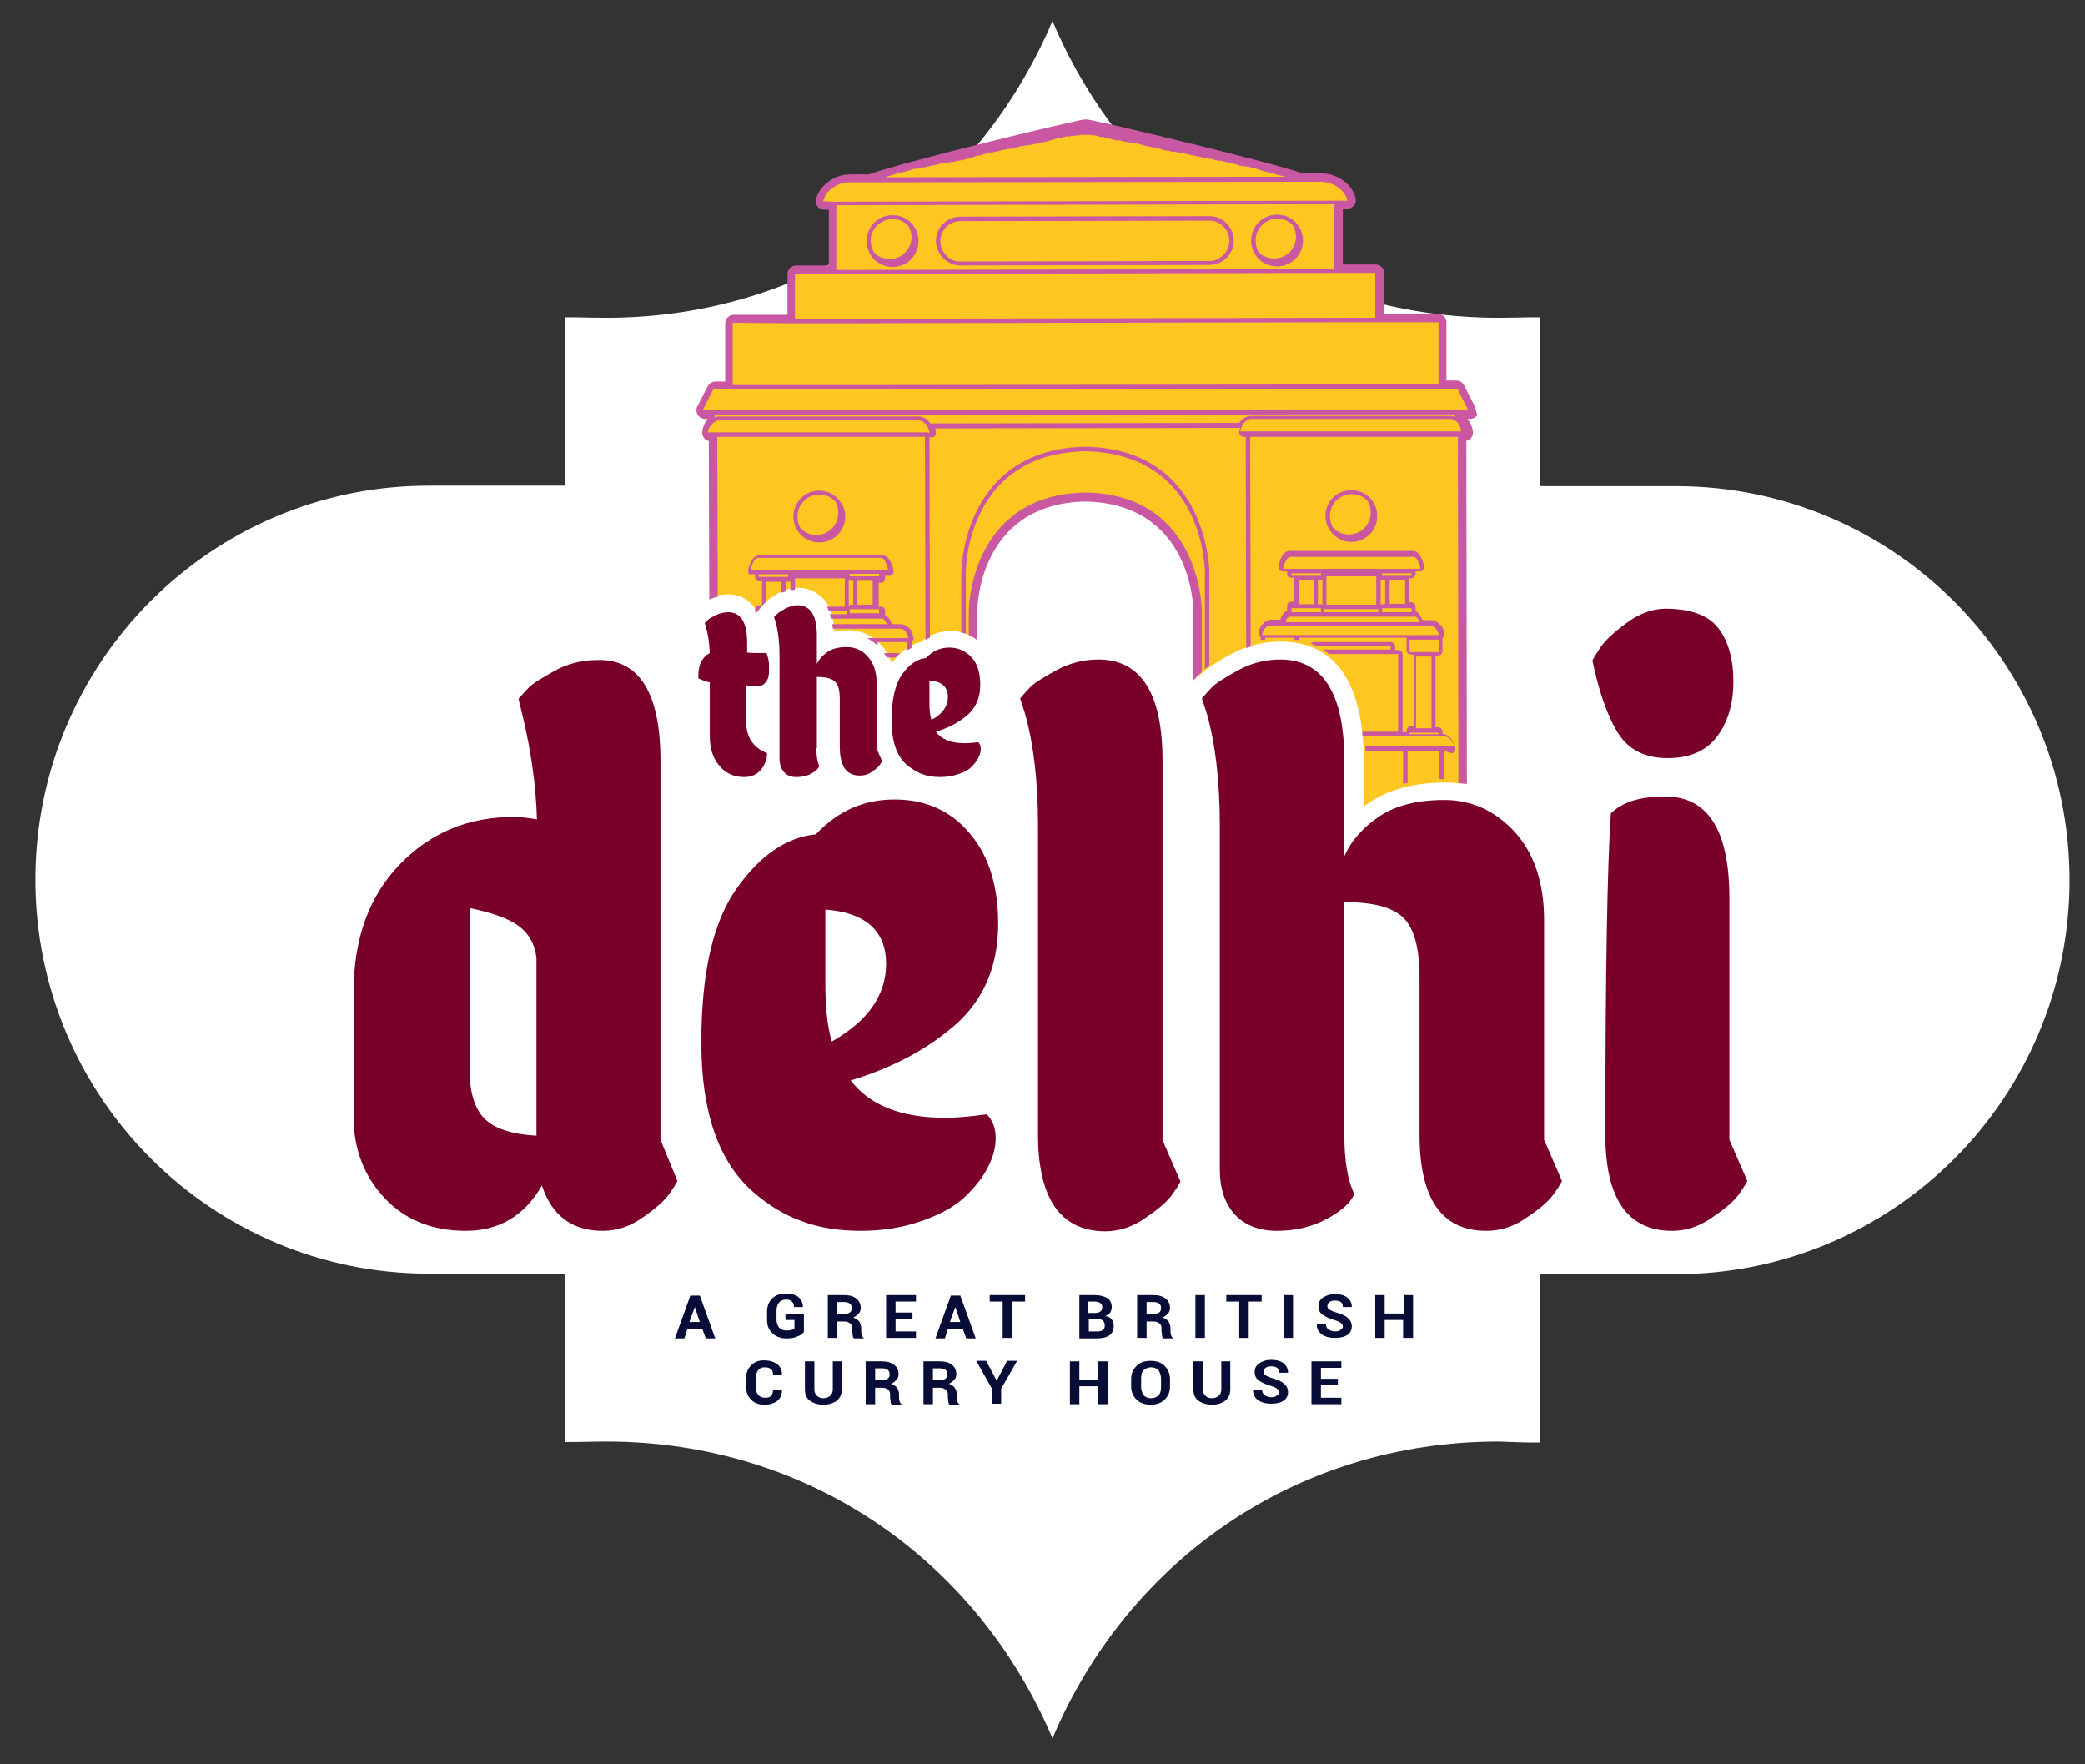 <?xml version="1.0" encoding="utf-8"?>
<!-- Generator: Adobe Illustrator 22.0.1, SVG Export Plug-In . SVG Version: 6.00 Build 0)  -->
<svg version="1.1" id="Layer_1" xmlns="http://www.w3.org/2000/svg" xmlns:xlink="http://www.w3.org/1999/xlink" x="0px" y="0px"
	 viewBox="0 0 418.6 354.2" style="enable-background:new 0 0 418.6 354.2;" xml:space="preserve">
<rect x="0" y="0" width="418.6" height="354.2" fill="#333333" stroke="none"/>
<style type="text/css">
	.st0{fill:#7BCCC0;}
	.st1{fill:#FFFFFF;}
	.st2{fill:#DBEFF6;}
	.st3{clip-path:url(#SVGID_2_);fill:none;stroke:#EAB72F;stroke-miterlimit:10;}
	.st4{clip-path:url(#SVGID_2_);}
	.st5{fill:#F3EED9;}
	.st6{fill:#EAB72F;}
	.st7{fill:#256637;}
	.st8{fill:#EB9D41;}
	.st9{fill:#B9BA9D;}
	.st10{fill:#5E0042;}
	.st11{fill:none;stroke:#5E0042;stroke-miterlimit:10;}
	.st12{fill:#7C003E;}
	.st13{opacity:0.6;}
	.st14{display:none;fill:#7C003E;}
	.st15{fill:none;stroke:#CA57A2;stroke-width:7;stroke-miterlimit:10;}
	.st16{fill:none;stroke:#FEC621;stroke-width:7;stroke-miterlimit:10;}
	.st17{fill:none;stroke:#FF5460;stroke-width:7;stroke-miterlimit:10;}
	.st18{fill:none;}
	.st19{fill:none;stroke:#1D1D1B;stroke-miterlimit:10;}
	.st20{fill:none;stroke:#5E0042;stroke-width:16;stroke-miterlimit:10;}
	.st21{fill:none;stroke:#CA57A2;stroke-width:16;stroke-miterlimit:10;}
	.st22{fill:none;stroke:#FEC621;stroke-width:16;stroke-miterlimit:10;}
	.st23{fill:none;stroke:#FF5460;stroke-width:16;stroke-miterlimit:10;}
	.st24{fill:none;stroke:#7BCCC0;stroke-width:16;stroke-miterlimit:10;}
	.st25{fill:#EC4863;}
	.st26{fill:#FFC861;}
	.st27{fill:#CA57A2;}
	.st28{fill:none;stroke:#FFFFFF;stroke-miterlimit:10;}
	.st29{fill:#AB9860;}
	.st30{fill:#E1D8C3;}
	.st31{fill:#262729;}
	.st32{fill:#F19541;}
	.st33{fill:#434F47;}
	.st34{fill:#AC8E6F;}
	.st35{fill:#003A75;}
	.st36{fill:#1D1D1B;}
	.st37{fill-rule:evenodd;clip-rule:evenodd;fill:#FFFFFF;}
	.st38{fill:#FEC621;}
	.st39{fill-rule:evenodd;clip-rule:evenodd;fill:#5E0042;}
	.st40{fill-rule:evenodd;clip-rule:evenodd;fill:#FF5460;}
	.st41{fill:#EDEDED;}
	.st42{opacity:0.35;}
	.st43{fill:#5E0042;stroke:#5E0042;stroke-miterlimit:10;}
	.st44{fill:#CA9E67;}
	.st45{fill:#FCEA10;}
	.st46{fill:none;stroke:#FEC621;stroke-width:6;stroke-linecap:round;stroke-miterlimit:10;}
	.st47{fill:none;stroke:#FEC621;stroke-width:12;stroke-linecap:round;stroke-miterlimit:10;}
	.st48{fill:none;stroke:#FEC621;stroke-width:12;stroke-linecap:round;stroke-miterlimit:10;stroke-dasharray:0,25.952;}
	.st49{fill:none;stroke:#FEC621;stroke-width:12;stroke-linecap:round;stroke-miterlimit:10;stroke-dasharray:0,25.883;}
	.st50{fill:#FF5460;}
	.st51{clip-path:url(#SVGID_4_);}
	.st52{fill:#ED942C;}
	.st53{fill:#162550;}
	.st54{opacity:0.9;clip-path:url(#SVGID_6_);}
	.st55{fill:#446135;}
	.st56{fill:#E3992B;}
	.st57{fill:#D4D3C9;}
	.st58{fill:#452915;}
	.st59{fill:none;stroke:#5E0042;stroke-width:2;stroke-miterlimit:10;}
	.st60{display:none;}
	.st61{display:inline;fill:#5E0042;}
	.st62{display:inline;}
	.st63{fill:#D3B975;}
	.st64{fill:#A31D2F;}
	.st65{fill:#2B4057;}
	.st66{fill:#FAD53B;}
	.st67{fill:#F06683;}
	.st68{fill:#78081B;}
	.st69{fill:#040607;}
	.st70{fill:#893320;}
	.st71{fill:#B17F4A;}
	.st72{fill:#070D5C;}
	.st73{fill:#CF503F;}
	.st74{display:inline;fill:#FF5460;}
	.st75{clip-path:url(#SVGID_8_);}
	.st76{fill:#9E2013;}
	.st77{fill:#C6C6C6;}
	.st78{fill:#263B7A;}
	.st79{fill:#070D36;}
	.st80{fill:#7A002C;}
	.st81{fill:#81C771;}
	.st82{fill:#4B7779;}
	.st83{fill:#E3D6C5;}
	.st84{fill:#924030;}
	.st85{fill:#C74632;}
	.st86{fill:#D19657;}
	.st87{fill:#E2CEA8;}
	.st88{fill:#F5EDDD;}
	.st89{fill:#EF4057;}
	.st90{fill:#B7DFEE;}
	.st91{fill:#324486;}
	.st92{fill:#931B21;}
	.st93{fill:#D05020;}
	.st94{fill:#FF776E;}
	.st95{fill:#D1E7E0;}
	.st96{fill:#7AC2AB;}
	.st97{fill:#4D7EAD;}
	.st98{fill:#E7D4AD;}
	.st99{fill:#E5D2AB;}
	.st100{fill:#D3B975;stroke:#D3B975;stroke-width:3;stroke-miterlimit:10;}
	.st101{fill:#C6C6C6;stroke:#C6C6C6;stroke-width:3;stroke-miterlimit:10;}
	.st102{fill:#B0E0D9;}
	.st103{clip-path:url(#SVGID_10_);fill:#FFFFFF;}
	.st104{clip-path:url(#SVGID_12_);fill:#7EC6BC;}
</style>
<g>
	<path id="shapemark" class="st1" d="M309.1,289.6v-33.8h27.4c43.6,0,79-35.4,79-79.1s-35.4-79.1-79-79.1h-27.4V63.7c-3.9,0-5.4,0.1-8.2,0.1
		c-40.9,0-74.6-24.1-89.6-59.6c-15,35.5-48.7,59.6-89.6,59.6c-2.8,0-4.4-0.1-8.2-0.1v33.8H86.1c-43.6,0-79,35.4-79,79.1
		s35.4,79.1,79,79.1h27.4v33.8c3.9,0,5.4-0.1,8.2-0.1c40.9,0,74.6,24.1,89.6,59.6c15-35.5,48.7-59.6,89.6-59.6
		C303.6,289.5,305.2,289.6,309.1,289.6z"/>
	<g id="logo-tagline">
		<g>
			<g>
				<path class="st79" d="M141,266.8h-3l-0.6,1.9h-1.9l3.1-8.6h1.9l3.1,8.6h-1.9L141,266.8z M138.4,265.4h2.1l-1-3h0L138.4,265.4z"
					/>
				<path class="st79" d="M161.4,267.4c-0.3,0.4-0.7,0.7-1.3,0.9c-0.6,0.3-1.3,0.4-2.2,0.4c-1.1,0-2-0.3-2.8-1
					c-0.7-0.7-1.1-1.5-1.1-2.6v-1.8c0-1,0.3-1.9,1-2.6c0.7-0.7,1.6-1,2.7-1c1.1,0,2,0.2,2.6,0.7c0.6,0.5,0.9,1.2,0.9,2l0,0h-1.8
					c0-0.5-0.1-0.8-0.4-1.1c-0.3-0.3-0.7-0.4-1.2-0.4c-0.6,0-1,0.2-1.4,0.6c-0.3,0.4-0.5,0.9-0.5,1.6v1.8c0,0.7,0.2,1.2,0.5,1.6
					c0.4,0.4,0.8,0.6,1.4,0.6c0.4,0,0.8,0,1.1-0.1c0.3-0.1,0.5-0.2,0.6-0.3v-1.7h-1.8v-1.2h3.7V267.4z"/>
				<path class="st79" d="M168.1,265.2v3.4h-1.9V260h3.2c1.1,0,1.9,0.2,2.5,0.7c0.6,0.4,0.9,1.1,0.9,1.9c0,0.4-0.1,0.8-0.4,1.1
					c-0.3,0.3-0.6,0.6-1.1,0.8c0.5,0.2,0.9,0.4,1.2,0.8c0.2,0.4,0.4,0.8,0.4,1.3v0.6c0,0.2,0,0.5,0.1,0.8c0.1,0.3,0.2,0.5,0.4,0.6
					v0.1h-1.9c-0.2-0.1-0.3-0.3-0.3-0.6c0-0.3-0.1-0.6-0.1-0.8v-0.6c0-0.4-0.1-0.8-0.4-1c-0.3-0.2-0.6-0.4-1.1-0.4H168.1z
					 M168.1,263.8h1.3c0.5,0,0.9-0.1,1.2-0.3c0.3-0.2,0.4-0.5,0.4-0.9c0-0.4-0.1-0.7-0.4-0.9s-0.6-0.3-1.1-0.3h-1.4V263.8z"/>
				<path class="st79" d="M183.2,264.8h-3.4v2.5h4.1v1.3h-6V260h6v1.3h-4.1v2.2h3.4V264.8z"/>
				<path class="st79" d="M193.3,266.8h-3l-0.6,1.9h-1.9l3.1-8.6h1.9l3.1,8.6h-1.9L193.3,266.8z M190.7,265.4h2.1l-1-3h0
					L190.7,265.4z"/>
				<path class="st79" d="M205.9,261.3h-2.7v7.3h-1.9v-7.3h-2.6V260h7.1V261.3z"/>
				<path class="st79" d="M216.7,268.6V260h3c1.1,0,1.9,0.2,2.6,0.6c0.6,0.4,0.9,1,0.9,1.8c0,0.4-0.1,0.7-0.3,1.1
					c-0.2,0.3-0.5,0.5-1,0.7c0.6,0.1,1,0.3,1.3,0.7c0.3,0.4,0.4,0.8,0.4,1.3c0,0.8-0.3,1.5-0.9,1.9c-0.6,0.4-1.4,0.6-2.5,0.6H216.7z
					 M218.6,263.6h1.2c0.5,0,0.9-0.1,1.1-0.3c0.3-0.2,0.4-0.5,0.4-0.8c0-0.4-0.1-0.7-0.4-0.9c-0.3-0.2-0.7-0.3-1.2-0.3h-1.2V263.6z
					 M218.6,264.8v2.5h1.7c0.5,0,0.9-0.1,1.1-0.3c0.3-0.2,0.4-0.5,0.4-0.9c0-0.4-0.1-0.7-0.4-1c-0.3-0.2-0.6-0.3-1.2-0.3H218.6z"/>
				<path class="st79" d="M230.2,265.2v3.4h-1.9V260h3.2c1.1,0,1.9,0.2,2.5,0.7c0.6,0.4,0.9,1.1,0.9,1.9c0,0.4-0.1,0.8-0.4,1.1
					c-0.3,0.3-0.6,0.6-1.1,0.8c0.5,0.2,0.9,0.4,1.2,0.8c0.2,0.4,0.4,0.8,0.4,1.3v0.6c0,0.2,0,0.5,0.1,0.8c0.1,0.3,0.2,0.5,0.4,0.6
					v0.1h-1.9c-0.2-0.1-0.3-0.3-0.3-0.6c0-0.3-0.1-0.6-0.1-0.8v-0.6c0-0.4-0.1-0.8-0.4-1c-0.3-0.2-0.6-0.4-1.1-0.4H230.2z
					 M230.2,263.8h1.3c0.5,0,0.9-0.1,1.2-0.3c0.3-0.2,0.4-0.5,0.4-0.9c0-0.4-0.1-0.7-0.4-0.9c-0.3-0.2-0.6-0.3-1.1-0.3h-1.4V263.8z"
					/>
				<path class="st79" d="M241.9,268.6h-1.9V260h1.9V268.6z"/>
				<path class="st79" d="M253.4,261.3h-2.7v7.3h-1.9v-7.3h-2.6V260h7.1V261.3z"/>
				<path class="st79" d="M259.6,268.6h-1.9V260h1.9V268.6z"/>
				<path class="st79" d="M269.6,266.4c0-0.3-0.1-0.6-0.4-0.8c-0.2-0.2-0.7-0.4-1.3-0.6c-1.1-0.3-1.9-0.7-2.4-1.1
					c-0.6-0.4-0.8-1-0.8-1.7c0-0.7,0.3-1.3,0.9-1.7c0.6-0.4,1.4-0.7,2.4-0.7c1,0,1.9,0.2,2.5,0.7c0.6,0.5,0.9,1.1,0.9,1.9l0,0h-1.8
					c0-0.4-0.1-0.8-0.4-1c-0.3-0.2-0.7-0.3-1.2-0.3c-0.5,0-0.8,0.1-1.1,0.3c-0.3,0.2-0.4,0.5-0.4,0.8c0,0.3,0.1,0.5,0.4,0.7
					c0.3,0.2,0.7,0.4,1.4,0.6c1,0.3,1.8,0.6,2.3,1.1c0.5,0.4,0.8,1,0.8,1.7c0,0.7-0.3,1.3-0.9,1.7c-0.6,0.4-1.4,0.6-2.5,0.6
					c-1,0-1.9-0.2-2.6-0.7c-0.7-0.5-1.1-1.2-1-2.1l0,0h1.8c0,0.5,0.2,0.9,0.5,1.1c0.3,0.2,0.8,0.4,1.3,0.4c0.5,0,0.9-0.1,1.1-0.3
					S269.6,266.7,269.6,266.4z"/>
				<path class="st79" d="M283.6,268.6h-1.9V265H278v3.6h-1.9V260h1.9v3.7h3.8V260h1.9V268.6z"/>
			</g>
			<g>
				<path class="st79" d="M157,279L157,279c0,1-0.3,1.7-0.9,2.2s-1.5,0.8-2.6,0.8c-1.1,0-2-0.3-2.7-1c-0.7-0.7-1-1.5-1-2.6v-1.7
					c0-1.1,0.3-1.9,1-2.6c0.7-0.7,1.5-1,2.6-1c1.1,0,2,0.3,2.7,0.8c0.6,0.5,0.9,1.2,0.9,2.2l0,0h-1.8c0-0.6-0.1-1-0.4-1.2
					c-0.3-0.3-0.7-0.4-1.3-0.4c-0.6,0-1,0.2-1.3,0.6c-0.3,0.4-0.5,1-0.5,1.6v1.7c0,0.7,0.2,1.2,0.5,1.6c0.3,0.4,0.8,0.6,1.4,0.6
					c0.6,0,1-0.1,1.2-0.4c0.3-0.3,0.4-0.7,0.4-1.2H157z"/>
				<path class="st79" d="M169,273.3v5.6c0,1-0.3,1.7-1,2.3c-0.7,0.5-1.6,0.8-2.7,0.8c-1.1,0-2-0.3-2.7-0.8c-0.7-0.5-1-1.3-1-2.3
					v-5.6h1.9v5.6c0,0.6,0.2,1,0.5,1.3c0.3,0.3,0.8,0.5,1.3,0.5c0.6,0,1-0.2,1.4-0.5c0.3-0.3,0.5-0.7,0.5-1.3v-5.6H169z"/>
				<path class="st79" d="M175.7,278.5v3.4h-1.9v-8.6h3.2c1.1,0,1.9,0.2,2.5,0.7c0.6,0.4,0.9,1.1,0.9,1.9c0,0.4-0.1,0.8-0.4,1.1
					c-0.3,0.3-0.6,0.6-1.1,0.8c0.5,0.2,0.9,0.4,1.2,0.8c0.2,0.4,0.4,0.8,0.4,1.3v0.6c0,0.2,0,0.5,0.1,0.8c0.1,0.3,0.2,0.5,0.4,0.6
					v0.1h-1.9c-0.2-0.1-0.3-0.3-0.3-0.6c0-0.3-0.1-0.6-0.1-0.8v-0.6c0-0.4-0.1-0.8-0.4-1c-0.3-0.2-0.6-0.4-1.1-0.4H175.7z
					 M175.7,277.1h1.3c0.5,0,0.9-0.1,1.2-0.3c0.3-0.2,0.4-0.5,0.4-0.9c0-0.4-0.1-0.7-0.4-0.9c-0.3-0.2-0.6-0.3-1.1-0.3h-1.4V277.1z"
					/>
				<path class="st79" d="M187.3,278.5v3.4h-1.9v-8.6h3.2c1.1,0,1.9,0.2,2.5,0.7c0.6,0.4,0.9,1.1,0.9,1.9c0,0.4-0.1,0.8-0.4,1.1
					c-0.3,0.3-0.6,0.6-1.1,0.8c0.5,0.2,0.9,0.4,1.2,0.8c0.2,0.4,0.4,0.8,0.4,1.3v0.6c0,0.2,0,0.5,0.1,0.8c0.1,0.3,0.2,0.5,0.4,0.6
					v0.1h-1.9c-0.2-0.1-0.3-0.3-0.3-0.6c0-0.3-0.1-0.6-0.1-0.8v-0.6c0-0.4-0.1-0.8-0.4-1c-0.3-0.2-0.6-0.4-1.1-0.4H187.3z
					 M187.3,277.1h1.3c0.5,0,0.9-0.1,1.2-0.3c0.3-0.2,0.4-0.5,0.4-0.9c0-0.4-0.1-0.7-0.4-0.9c-0.3-0.2-0.6-0.3-1.1-0.3h-1.4V277.1z"
					/>
				<path class="st79" d="M200.1,277.2L200.1,277.2l2.1-4h2l-3.2,5.6v3h-1.9v-3.1l-3.1-5.5h2L200.1,277.2z"/>
				<path class="st79" d="M222.4,281.9h-1.9v-3.6h-3.8v3.6h-1.9v-8.6h1.9v3.7h3.8v-3.7h1.9V281.9z"/>
				<path class="st79" d="M234.9,278.4c0,1.1-0.4,1.9-1.1,2.6c-0.7,0.7-1.7,1-2.8,1c-1.1,0-2.1-0.3-2.8-1c-0.7-0.7-1.1-1.6-1.1-2.6
					v-1.6c0-1.1,0.4-1.9,1.1-2.6c0.7-0.7,1.6-1,2.8-1c1.2,0,2.1,0.3,2.8,1c0.7,0.7,1.1,1.6,1.1,2.6V278.4z M233.1,276.8
					c0-0.7-0.2-1.2-0.5-1.7c-0.4-0.4-0.9-0.6-1.5-0.6c-0.6,0-1.1,0.2-1.5,0.6c-0.4,0.4-0.5,1-0.5,1.7v1.6c0,0.7,0.2,1.2,0.5,1.7
					c0.4,0.4,0.8,0.6,1.5,0.6c0.6,0,1.1-0.2,1.5-0.6c0.4-0.4,0.5-1,0.5-1.7V276.8z"/>
				<path class="st79" d="M247,273.3v5.6c0,1-0.3,1.7-1,2.3c-0.7,0.5-1.6,0.8-2.7,0.8c-1.1,0-2-0.3-2.7-0.8c-0.7-0.5-1-1.3-1-2.3
					v-5.6h1.9v5.6c0,0.6,0.2,1,0.5,1.3c0.3,0.3,0.8,0.5,1.3,0.5c0.6,0,1-0.2,1.4-0.5c0.3-0.3,0.5-0.7,0.5-1.3v-5.6H247z"/>
				<path class="st79" d="M256.8,279.6c0-0.3-0.1-0.6-0.4-0.8c-0.2-0.2-0.7-0.4-1.3-0.6c-1.1-0.3-1.9-0.7-2.4-1.1
					c-0.6-0.4-0.8-1-0.8-1.7c0-0.7,0.3-1.3,0.9-1.7c0.6-0.4,1.4-0.7,2.4-0.7c1,0,1.9,0.2,2.5,0.7c0.6,0.5,0.9,1.1,0.9,1.9l0,0h-1.8
					c0-0.4-0.1-0.8-0.4-1c-0.3-0.2-0.7-0.3-1.2-0.3c-0.5,0-0.8,0.1-1.1,0.3c-0.3,0.2-0.4,0.5-0.4,0.8c0,0.3,0.1,0.5,0.4,0.7
					c0.3,0.2,0.7,0.4,1.4,0.6c1,0.3,1.8,0.6,2.3,1.1c0.5,0.4,0.8,1,0.8,1.7c0,0.7-0.3,1.3-0.9,1.7c-0.6,0.4-1.4,0.6-2.5,0.6
					c-1,0-1.9-0.2-2.6-0.7c-0.7-0.5-1.1-1.2-1-2.1l0,0h1.8c0,0.5,0.2,0.9,0.5,1.1c0.3,0.2,0.8,0.4,1.3,0.4c0.5,0,0.9-0.1,1.1-0.3
					S256.8,280,256.8,279.6z"/>
				<path class="st79" d="M268.6,278.1h-3.4v2.5h4.1v1.3h-6v-8.6h6v1.3h-4.1v2.2h3.4V278.1z"/>
			</g>
		</g>
	</g>
	<g id="gate">
		<g>
			<path class="st38" d="M295.4,81.8l-2.1-4.1c-0.2-0.3-0.5-0.5-0.9-0.5l-2,0c-0.2,0-0.4-0.1-0.5-0.2c-0.1-0.1-0.2-0.3-0.2-0.5
				l0-11.7c0-0.5-0.4-1-1-1l-10.8,0c-0.2,0-0.4-0.1-0.5-0.2c-0.1-0.1-0.2-0.3-0.2-0.5l0-8.2c0-0.5-0.4-1-1-1c0,0-6.6,0-6.6,0
				c-0.4,0-0.7-0.3-0.7-0.7l0-11.2c0-0.4,0.3-0.7,0.7-0.7l0.9,0c0.3,0,0.6-0.1,0.7-0.4c0.2-0.2,0.3-0.5,0.2-0.8
				c-0.4-2.2-3-4.5-6.3-4.5c0,0-3.7,0-3.7,0c-0.1,0-0.2,0-0.3,0c-5.9-2.2-38.8-10-43-10.8c0,0-0.1,0-0.1,0c0,0-0.1,0-0.1,0
				c0,0-0.1,0-0.1,0c0,0-0.1,0-0.1,0c-4.2,0.8-37,8.8-43,10.9c-0.1,0-0.2,0-0.3,0l-3.7,0c-3.3,0-5.8,2.4-6.2,4.5
				c-0.1,0.3,0,0.6,0.2,0.8c0.2,0.2,0.5,0.4,0.8,0.4c0,0,0.9,0,0.9,0c0.2,0,0.4,0.1,0.5,0.2c0.1,0.1,0.2,0.3,0.2,0.5l0,11.2
				c0,0.2-0.1,0.4-0.2,0.5c-0.1,0.1-0.3,0.2-0.5,0.2l-6.6,0c-0.5,0-1,0.4-1,1l0,8.2c0,0.2-0.1,0.4-0.2,0.5c-0.1,0.1-0.3,0.2-0.5,0.2
				l-10.8,0c-0.5,0-1,0.4-1,1l0,11.7c0,0.2-0.1,0.4-0.2,0.5c-0.1,0.1-0.3,0.2-0.5,0.2l-2,0c-0.4,0-0.7,0.2-0.9,0.5l-2.1,4.1
				c-0.2,0.3-0.1,0.7,0,0.9c0.2,0.3,0.5,0.5,0.8,0.5c0,0,0.5,0,0.5,0c0.3,0,0.6,0.2,0.7,0.4c0.1,0.3,0.1,0.6-0.1,0.8
				c-0.5,0.6-0.8,1.3-0.9,2.1c0,0.3,0,0.6,0.2,0.8c0.1,0.2,0.3,0.3,0.5,0.3c0.3,0.1,0.6,0.4,0.6,0.7l0.1,31.5c0.1,0,0.2-0.1,0.3-0.1
				c0.2-0.1,0.4-0.1,0.6-0.2c0.1,0,0.3-0.1,0.4-0.1c0.2,0,0.4-0.1,0.6-0.1c0.1,0,0.2,0,0.3,0c0.3,0,0.6-0.1,0.9-0.1h0l0,0l0,0
				c0.3,0,0.6,0,1,0.1c0.2,0,0.5,0.1,0.7,0.1c0.4,0.1,0.8,0.2,1.2,0.4c0.8,0.4,1.6,0.9,2.3,1.9c0.2,0.3,0.5,0.6,0.7,1l0.9-1.1
				c0-0.1,0.1-0.1,0.2-0.2c0.2-0.2,0.3-0.4,0.6-0.6c0.5-0.5,1.1-1,2.2-1.6c0.1-0.1,0.2-0.1,0.3-0.2c1.3-0.7,2.7-1.1,4.1-1.1l0,0l0,0
				c0.4,0,0.9,0,1.5,0.2c1,0.2,2.1,0.7,3.2,1.7c0.6,0.5,1.1,1.2,1.5,2.1c0.6,1.2,0.9,2.8,1,4.8c0.5-0.1,1-0.2,1.6-0.2
				c0.4,0,0.7-0.1,1.1-0.1l0,0l0,0c2.6,0,4.9,1,6.7,3c0.2,0.3,0.5,0.5,0.7,0.8c0.2,0.3,0.4,0.6,0.6,0.9c0.3,0.6,0.6,1.3,0.8,2
				c0.2-0.3,0.4-0.6,0.6-0.8c1.4-1.7,3-2.8,4.8-3.4c0.1,0,0.3-0.1,0.4-0.1c0.7-0.6,1.4-1.1,2.2-1.4c0.3-0.1,0.5-0.2,0.8-0.3
				c0.5-0.2,1.1-0.3,1.6-0.4c0.3,0,0.6-0.1,0.9-0.1c0.3,0,0.6,0,0.9,0l0,0l0,0c0.4,0,0.8,0,1.2,0.1c0.1,0,0.2,0,0.3,0.1
				c0.3,0,0.5,0.1,0.8,0.2c0.1,0,0.2,0.1,0.3,0.1c0.3,0.1,0.5,0.2,0.8,0.3c0.1,0,0.2,0.1,0.3,0.1c0.3,0.1,0.7,0.3,1,0.5c0,0,0,0,0,0
				l0-5.3c0-0.9,0.3-21.9,21.7-22.8c0.1,0,0.1,0,0.2,0c0,0,0.1,0,0.1,0c0,0,0.3,0,0.3,0s0.4,0,0.4,0c0,0,0.1,0,0.1,0
				c0,0,0.1,0,0.1,0c21.4,0.8,21.8,21.8,21.8,22.7l0,13.1c0.1-0.1,0.1-0.1,0.2-0.2c1.1-1.2,3.1-2.5,6.2-4.2
				c3.2-1.8,6.7-2.6,10.2-2.6c7.6,0,16.6,4.2,16.6,24.1v9c0.4-0.3,0.9-0.6,1.3-0.9c3.9-2.6,9-3.9,15.2-3.9c1.1,0,2.1,0.1,3.1,0.2
				l-0.1-68.8c0-0.3,0.2-0.7,0.6-0.7c0.2,0,0.4-0.2,0.5-0.3c0.2-0.2,0.3-0.5,0.2-0.8c-0.1-0.8-0.4-1.5-1-2.1
				c-0.2-0.2-0.2-0.5-0.1-0.8c0.1-0.3,0.4-0.4,0.7-0.4l0.5,0c0.3,0,0.7-0.2,0.8-0.5C295.5,82.4,295.5,82.1,295.4,81.8z"/>
			<g>
				<path class="st18" d="M293.3,86C293.3,86,293.3,86,293.3,86L293.3,86c-0.1-0.3-0.3-0.6-0.4-0.8c-0.1-0.1-0.2-0.2-0.2-0.3
					c0,0,0,0,0,0c-0.1-0.1-0.3-0.3-0.5-0.4c0,0,0,0,0,0c-0.3-0.2-0.6-0.3-0.9-0.3l-28.5,0l-0.9,0l-1.8,0l-0.9,0l-7.9,0
					c-0.5,0-0.9,0.2-1.3,0.6c-0.3,0.2-0.5,0.5-0.6,0.9c-0.2,0.3-0.3,0.6-0.3,1l0.5,0l0.9,0l8.8,0l0.9,0l1.8,0l0.9,0l29.3,0l0.9,0
					l0.5,0C293.5,86.4,293.4,86.3,293.3,86C293.3,86,293.3,86,293.3,86z"/>
				<path class="st18" d="M251.4,83.4l7.9,0l0.9,0l1.8,0l0.9,0l28.5,0c0.3,0,0.6,0.1,0.9,0.2l0-0.5l-29.3,0l-0.9,0l-1.8,0l-0.9,0
					l-82.8,0.1l-0.9,0l-1.8,0l-0.9,0l-29.3,0l0,0.5c0.3-0.1,0.6-0.2,0.9-0.2l28.5,0l0.9,0l1.8,0l0.9,0l7.9,0c1,0,1.9,0.6,2.4,1.4
					l62.1-0.1C249.5,84.1,250.4,83.4,251.4,83.4z"/>
				<path class="st18" d="M275.2,102.8c0-0.8-0.2-1.6-0.6-2.3c-0.8-0.9-1.9-1.4-3.2-1.4c-2.4,0-4.4,2-4.4,4.4c0,0.8,0.3,1.6,0.7,2.3
					c0.8,0.8,1.9,1.4,3.2,1.4C273.2,107.2,275.2,105.3,275.2,102.8z"/>
				<path class="st18" d="M274.5,100.6c0.4,0.4,0.7,0.8,0.9,1.3C275.2,101.4,274.9,101,274.5,100.6z"/>
				<polygon class="st18" points="281.9,122.1 281.1,122.1 279,122.1 278.1,122.1 277.6,122.1 277.6,122.9 278.1,122.9 279,122.9 
					281.1,122.9 281.9,122.9 282.1,122.9 282.9,122.9 283.4,122.9 283.4,122.1 282.9,122.1 282.1,122.1 				"/>
				<path class="st18" d="M273.6,151.2c0,0.5,0,1,0,1.5v9c0.4-0.3,0.9-0.6,1.3-0.9c1.8-1.2,3.9-2.1,6.3-2.8l0-6.7L273.6,151.2z"/>
				<path class="st18" d="M277.6,116.4c-0.1,0-0.3,0-0.4-0.1l0,5.1c0.1-0.1,0.3-0.1,0.4-0.1l0.5,0l0-4.8L277.6,116.4z"/>
				<polygon class="st18" points="281.9,121.3 282,121.3 282,116.4 281.9,116.4 281,116.4 279,116.4 279,121.3 281,121.3 				"/>
				<path class="st18" d="M263.7,129.4l15.4,0c0.5,0,0.9,0.4,0.9,0.9l0,0.7l0.6,0c0.5,0,0.9,0.4,0.9,0.9l0,15.6l0.8,0l0-0.3
					c0-0.5,0.4-0.9,0.9-0.9l0.5,0l0-14.4l-0.5,0c-0.5,0-0.9-0.4-0.9-0.9l0-2.5l-19.3,0l-0.9,0l-1.4,0l0,0.5c0.8,0.2,1.6,0.4,2.5,0.7
					C263.2,129.5,263.4,129.4,263.7,129.4z"/>
				<path class="st18" d="M259.3,128.4L259.3,128.4l-0.9,0l-1.8,0l-0.9,0l-0.4,0l-0.9,0l-0.5,0l0,0.4c1-0.1,2-0.2,3-0.2
					c0.9,0,1.8,0.1,2.7,0.2l0-0.4L259.3,128.4z"/>
				<polygon class="st18" points="282.9,115 282,115 281.9,115 281,115 279,115 278.1,115.1 277.6,115.1 277.6,115.6 278.1,115.6 
					279,115.6 281,115.6 281.9,115.6 282,115.6 282.9,115.6 283.4,115.6 283.4,115 				"/>
				<path class="st18" d="M280.5,131.7l-0.6,0l-0.9,0l-12.4,0c3.3,2.7,5.9,7.5,6.7,15.6l7.2,0L280.5,131.7z"/>
				<path class="st18" d="M282,150.4l6.4,0l0.9,0l2,0c-0.1-0.4-0.2-0.8-0.4-1.1c-0.1-0.1-0.2-0.2-0.3-0.3c-0.3-0.3-0.7-0.6-1.1-0.6
					c-0.1,0-0.2,0-0.3,0l-0.6,0l-0.5,0l-0.9,0l-0.4,0l-0.9,0l-1.8,0l-0.9,0l-0.5,0l-0.9,0l-0.8,0l-0.9,0l-7.1,0
					c0.1,0.7,0.1,1.4,0.1,2.2l7.6,0L282,150.4z"/>
				<path class="st18" d="M279.1,130.2l-14.8,0c0.4,0.2,0.8,0.4,1.2,0.7l13.6,0L279.1,130.2z"/>
				<path class="st18" d="M282,151.2l0,6.5c2-0.5,4.1-0.8,6.4-0.8l0-5.7L282,151.2z"/>
				<path class="st18" d="M283.5,127.5l0.9,0l1.8,0l0.9,0l0.4,0l0.9,0l0.5,0v0l0.4,0c0-0.3-0.2-0.7-0.4-1c0,0,0,0,0,0
					c-0.1-0.1-0.1-0.2-0.2-0.3c-0.3-0.3-0.6-0.5-0.9-0.6c-0.1,0-0.2,0-0.3,0l-1.4,0l-0.9,0l-22.2,0l-0.9,0l-1.8,0l-0.9,0l-1.6,0
					l-0.9,0l-1.4,0c-0.1,0-0.2,0-0.3,0c-0.4,0.1-0.7,0.3-0.9,0.6c-0.1,0.1-0.1,0.2-0.2,0.3c0,0,0,0,0,0c-0.1,0.2-0.2,0.3-0.2,0.5
					c-0.1,0.2-0.1,0.3-0.1,0.5l0.4,0v0l0.5,0l0.9,0l0.4,0l0.9,0l1.8,0l0.9,0l0.1,0l0.4,0v0l0.4,0l0.4,0v0l1.4,0l0.9,0l19.3,0v0
					l0.9,0v0L283.5,127.5z"/>
				<polygon class="st18" points="286.1,130.9 287,130.9 287.4,130.9 288.3,130.9 288.7,130.9 288.7,128.4 288.3,128.4 287.4,128.4 
					287,128.4 286.1,128.4 284.3,128.4 283.5,128.4 283,128.4 283,130.9 283.5,130.9 284.3,130.9 				"/>
				<path class="st18" d="M259.3,124.8l0.9,0l0.2,0l0.8,0l0.8,0l0.9,0l1.2,0l1.6,0l11.5,0l1.6,0l2.9,0l0.8,0l1.6,0l0.8,0
					c-0.1-0.3-0.3-0.6-0.5-0.8c-0.2-0.2-0.3-0.3-0.5-0.3l-0.4,0l-0.5,0l-0.9,0l-0.1,0l-0.9,0l-2.1,0l-0.9,0l-0.5,0l-0.9,0l-10.8,0
					l-0.9,0l-0.5,0l-0.9,0l-0.9,0l-0.9,0l-0.3,0l-0.9,0l-0.1,0l-0.5,0l-0.4,0l-0.5,0l0,0l-0.3,0c-0.2,0-0.3,0.1-0.5,0.3
					c-0.2,0.2-0.3,0.5-0.5,0.8l0.8,0L259.3,124.8z"/>
				<polygon class="st18" points="288.3,147 287.4,147 287,147 286.2,147 284.4,147 283.5,147 283,147 283,147.4 283.5,147.4 
					284.4,147.4 286.2,147.4 287,147.4 287.4,147.4 288.3,147.4 288.8,147.4 288.8,147 				"/>
				<polygon class="st18" points="286.1,131.7 284.3,131.7 284.4,146.2 286.2,146.2 287,146.2 287.4,146.2 287.4,131.7 287,131.7 
									"/>
				<polygon class="st18" points="259.8,122.9 260.2,122.9 260.7,122.9 260.8,122.9 261.7,122.9 262,122.9 262.8,122.9 263.8,122.9 
					264.6,122.9 265.1,122.9 265.1,122.1 264.6,122.1 263.8,122.1 262.8,122.1 262,122.1 261.7,122.1 260.8,122.1 260.7,122.1 
					260.2,122.1 259.8,122.1 259.3,122.2 259.3,122.9 				"/>
				<polygon class="st18" points="262,116.5 261.7,116.5 260.8,116.5 260.7,116.5 260.7,121.3 260.8,121.3 261.7,121.3 262,121.3 
					262.8,121.3 263.8,121.3 263.7,116.5 262.8,116.5 				"/>
				<path class="st18" d="M259.8,114.2l0.4,0l0.5,0l0.1,0l0.9,0l0.3,0l0.9,0l0.9,0l0.9,0l0.5,0v0l0.9,0v0l10.8,0v0l0.9,0v0l0.5,0
					l0.9,0l2.1,0l0.9,0l0.1,0l0.9,0l0.5,0v0l0.9,0v0l0.9,0v0c0-0.1,0-0.2-0.1-0.4c-0.1-0.2-0.1-0.4-0.2-0.7
					c-0.1-0.1-0.1-0.3-0.2-0.4c-0.2-0.5-0.6-0.9-0.9-0.9l-20.9,0l-0.9,0l-1.8,0l-0.9,0l-0.3,0c-0.4,0-0.7,0.4-0.9,0.9
					c-0.1,0.1-0.1,0.3-0.2,0.4c-0.1,0.2-0.2,0.5-0.2,0.7c0,0.1-0.1,0.3-0.1,0.4v0l0.9,0v0l0.8,0l0,0v0L259.8,114.2z"/>
				<path class="st18" d="M265.9,122.9l10.8,0l0-0.7c-0.1,0.1-0.3,0.1-0.4,0.1l-10,0c-0.1,0-0.3,0-0.4-0.1L265.9,122.9z"/>
				
					<rect x="266.3" y="115.7" transform="matrix(1 -1.653253e-03 1.653253e-03 1 -0.196 0.449)" class="st18" width="10" height="5.7"/>
				<polygon class="st18" points="260.7,115.6 260.8,115.6 261.7,115.6 262,115.6 262.8,115.6 263.7,115.6 264.6,115.6 265.1,115.6 
					265.1,115.1 264.6,115.1 263.7,115.1 262.8,115.1 262,115.1 261.7,115.1 260.8,115.1 260.7,115.1 260.2,115.1 259.8,115.1 
					259.3,115.1 259.3,115.6 259.8,115.6 260.2,115.6 				"/>
				<path class="st18" d="M264.6,116.5l0,4.8l0.5,0c0.1,0,0.3,0,0.4,0.1l0-5.1c-0.1,0.1-0.3,0.1-0.4,0.1L264.6,116.5z"/>
				<path class="st18" d="M192.8,52.4l50-0.1c1.1,0,2.1-0.5,2.8-1.2c0.4-0.4,0.7-0.8,0.9-1.3c0.2-0.5,0.3-1,0.3-1.6l0,0
					c0-2.2-1.8-4-4-4l-50,0.1c-2.2,0-4,1.8-4,4c0,0.6,0.1,1.1,0.3,1.6s0.5,0.9,0.9,1.3C190.7,52,191.7,52.4,192.8,52.4z"/>
				<path class="st18" d="M260.4,46.6c-0.1-0.2-0.2-0.4-0.3-0.6C260.2,46.2,260.4,46.4,260.4,46.6C260.4,46.6,260.4,46.6,260.4,46.6
					z"/>
				<path class="st18" d="M177.2,35.7l81.2-0.1l0,0h0c0,0-0.1,0-0.1,0c-0.1,0-0.2-0.1-0.3-0.1c-0.1,0-0.2-0.1-0.3-0.1
					c0,0-0.1,0-0.1,0c0,0,0,0,0,0c0,0,0,0,0,0c0,0,0,0,0,0c0,0,0,0,0,0c0,0,0,0,0,0c-0.1,0-0.3-0.1-0.5-0.1c0,0,0,0-0.1,0
					c-0.2-0.1-0.4-0.1-0.6-0.2c0,0,0,0-0.1,0c0,0,0,0,0,0c0,0,0,0,0,0c0,0,0,0,0,0c-0.1,0-0.1,0-0.2-0.1c-0.1,0-0.2-0.1-0.4-0.1
					c-0.1,0-0.2-0.1-0.4-0.1c-0.1,0-0.3-0.1-0.4-0.1c-0.1,0-0.2-0.1-0.4-0.1c-0.1,0-0.3-0.1-0.4-0.1c-0.1,0-0.2-0.1-0.4-0.1
					c-0.1,0-0.1,0-0.2-0.1c0,0,0,0-0.1,0c0,0,0,0,0,0c0,0,0,0-0.1,0c0,0,0,0,0,0c0,0,0,0,0,0c0,0,0,0,0,0c-0.1,0-0.2,0-0.2-0.1
					c-0.2-0.1-0.4-0.1-0.6-0.2c-0.1,0-0.2,0-0.2-0.1c-0.1,0-0.2,0-0.2-0.1c0,0,0,0-0.1,0c0,0,0,0,0,0c0,0-0.1,0-0.1,0c0,0,0,0,0,0
					c0,0,0,0,0,0c0,0-0.1,0-0.1,0c-0.1,0-0.2-0.1-0.4-0.1c-0.2,0-0.3-0.1-0.5-0.1c-0.1,0-0.2-0.1-0.4-0.1c0,0-0.1,0-0.1,0
					c-0.1,0-0.1,0-0.2,0c0,0-0.1,0-0.1,0c0,0,0,0,0,0c0,0,0,0,0,0c0,0,0,0,0,0c-0.1,0-0.1,0-0.2,0c-0.2,0-0.4-0.1-0.5-0.1
					c-0.1,0-0.2-0.1-0.4-0.1c-0.1,0-0.2,0-0.3-0.1c0,0,0,0,0,0c0,0,0,0,0,0c-0.1,0-0.2,0-0.3-0.1c0,0,0,0,0,0c0,0,0,0-0.1,0
					c-0.1,0-0.1,0-0.2-0.1c0,0-0.1,0-0.1,0c-0.3-0.1-0.5-0.1-0.8-0.2c0,0-0.1,0-0.1,0c0,0,0,0,0,0c0,0,0,0,0,0c0,0,0,0,0,0
					c-0.1,0-0.2,0-0.3-0.1c-0.1,0-0.1,0-0.2,0c0,0,0,0,0,0c0,0,0,0-0.1,0c-0.1,0-0.2,0-0.2-0.1c-0.3-0.1-0.5-0.1-0.8-0.2
					c-0.1,0-0.1,0-0.2,0c0,0,0,0-0.1,0c0,0,0,0-0.1,0c-0.1,0-0.2-0.1-0.4-0.1c-0.1,0-0.1,0-0.2,0c0,0,0,0,0,0c0,0,0,0-0.1,0
					c-0.1,0-0.2-0.1-0.3-0.1c0,0,0,0,0,0c-0.2-0.1-0.4-0.1-0.6-0.2c-0.1,0-0.1,0-0.2,0c0,0-0.1,0-0.1,0c0,0,0,0,0,0c0,0-0.1,0-0.1,0
					c-0.1,0-0.3-0.1-0.4-0.1c0,0-0.1,0-0.1,0c0,0-0.1,0-0.1,0c-0.3-0.1-0.6-0.1-0.9-0.2c0,0,0,0,0,0c0,0-0.1,0-0.1,0
					c-0.1,0-0.2,0-0.3-0.1c-0.2,0-0.4-0.1-0.6-0.1c0,0,0,0,0,0c0,0,0,0,0,0c0,0,0,0-0.1,0c-0.1,0-0.2,0-0.2-0.1c0,0,0,0,0,0
					c-0.1,0-0.3-0.1-0.4-0.1c0,0-0.1,0-0.1,0c-0.1,0-0.1,0-0.2,0c-0.1,0-0.2-0.1-0.3-0.1c-0.2,0-0.3-0.1-0.5-0.1c0,0,0,0,0,0
					c0,0-0.1,0-0.1,0c-0.1,0-0.3-0.1-0.4-0.1c-0.1,0-0.2,0-0.3-0.1c0,0,0,0,0,0c0,0,0,0-0.1,0c0,0,0,0-0.1,0c-0.2,0-0.4-0.1-0.6-0.1
					c-0.1,0-0.3-0.1-0.4-0.1c0,0,0,0,0,0c0,0,0,0,0,0c0,0-0.1,0-0.1,0c-0.1,0-0.3-0.1-0.4-0.1c0,0-0.1,0-0.1,0c0,0-0.1,0-0.1,0
					c-0.1,0-0.1,0-0.2,0c-0.2,0-0.4-0.1-0.6-0.1c-0.1,0-0.2,0-0.3-0.1c-0.1,0-0.1,0-0.2,0c-0.1,0-0.1,0-0.2,0c-0.1,0-0.2,0-0.2-0.1
					c0,0-0.1,0-0.1,0c0,0,0,0,0,0c-0.2,0-0.3-0.1-0.5-0.1c-0.1,0-0.2,0-0.3-0.1c0,0-0.1,0-0.1,0c-0.1,0-0.2,0-0.3-0.1
					c-0.1,0-0.1,0-0.2-0.1c-0.1,0-0.3-0.1-0.4-0.1c0,0,0,0,0,0c0,0,0,0,0,0c-0.2,0-0.4-0.1-0.6-0.1c0,0-0.1,0-0.1,0c0,0,0,0,0,0
					c0,0-0.1,0-0.1,0c-0.1,0-0.2-0.1-0.3-0.1c-0.1,0-0.1,0-0.2,0c0,0,0,0,0,0c-0.1,0-0.2,0-0.3-0.1c-0.1,0-0.1,0-0.2,0
					c0,0,0,0-0.1,0c-0.1,0-0.2,0-0.3-0.1c-0.1,0-0.3-0.1-0.4-0.1c0,0,0,0-0.1,0c0,0-0.1,0-0.1,0c-0.1,0-0.2,0-0.2-0.1
					c-0.1,0-0.2,0-0.3-0.1c0,0-0.1,0-0.1,0c0,0-0.1,0-0.1,0c-0.1,0-0.1,0-0.2,0c0,0,0,0,0,0c-0.2,0-0.4-0.1-0.6-0.1c0,0,0,0-0.1,0
					c0,0,0,0,0,0c0,0-0.1,0-0.1,0c0,0-0.1,0-0.1,0c-0.1,0-0.2-0.1-0.3-0.1c0,0,0,0-0.1,0c0,0,0,0-0.1,0c0,0,0,0,0,0
					c-0.1,0-0.3-0.1-0.4-0.1c-0.2,0-0.4-0.1-0.6-0.1c0,0,0,0,0,0c0,0-0.1,0-0.1,0c0,0,0,0,0,0c0,0-0.1,0-0.1,0c0,0-0.1,0-0.1,0
					c-0.1,0-0.2,0-0.3-0.1c-0.1,0-0.2-0.1-0.3-0.1c-0.1,0-0.3-0.1-0.4-0.1c0,0-0.1,0-0.1,0c0,0-0.1,0-0.1,0c0,0-0.1,0-0.1,0
					c-0.1,0-0.1,0-0.2,0c0,0-0.1,0-0.1,0c0,0-0.1,0-0.1,0c-0.3-0.1-0.5-0.1-0.8-0.2c-0.2,0-0.3-0.1-0.5-0.1c0,0,0,0,0,0
					c-0.1,0-0.3-0.1-0.4-0.1c-0.1,0-0.2-0.1-0.4-0.1c-0.2,0-0.3-0.1-0.5-0.1c-0.1,0-0.2,0-0.3-0.1c0,0,0,0,0,0c0,0,0,0,0,0
					c0,0-0.1,0-0.1,0c0,0,0,0,0,0c-0.1,0-0.1,0-0.2,0c-0.2,0-0.3-0.1-0.5-0.1c-0.1,0-0.1,0-0.2-0.1c0,0,0,0,0,0c0,0,0,0,0,0
					c0,0-0.1,0-0.1,0c0,0,0,0,0,0c-0.1,0-0.2,0-0.3-0.1c-0.1,0-0.1,0-0.2,0c0,0-0.1,0-0.1,0c0,0,0,0,0,0c0,0-0.1,0-0.1,0
					c0,0,0,0-0.1,0c0,0,0,0,0,0c0,0,0,0-0.1,0c-0.1,0-0.2,0-0.2-0.1c0,0-0.1,0-0.1,0c0,0,0,0,0,0c0,0,0,0,0,0c0,0,0,0-0.1,0
					c0,0-0.1,0-0.1,0c0,0,0,0,0,0c0,0,0,0-0.1,0c-0.1,0-0.1,0-0.2,0c0,0-0.1,0-0.1,0c0,0,0,0,0,0c0,0,0,0,0,0c0,0,0,0,0,0
					c0,0,0,0-0.1,0c0,0,0,0,0,0c0,0-0.1,0-0.1,0c0,0-0.1,0-0.1,0c0,0,0,0-0.1,0c0,0,0,0,0,0l0,0c0,0,0,0,0,0l0,0c0,0,0,0,0,0l0,0
					c0,0,0,0,0,0c0,0,0,0,0,0c0,0,0,0,0,0c0,0,0,0,0,0c0,0,0,0,0,0c0,0,0,0,0,0h0l0,0l0,0l0,0c0,0,0,0,0,0c0,0,0,0,0,0c0,0,0,0,0,0
					c0,0,0,0-0.1,0c0,0,0,0,0,0c0,0,0,0,0,0c0,0,0,0,0,0c0,0,0,0,0,0c0,0,0,0,0,0c0,0,0,0-0.1,0c0,0-0.1,0-0.1,0c0,0,0,0-0.1,0
					c0,0,0,0,0,0c0,0,0,0-0.1,0c0,0,0,0,0,0c0,0,0,0,0,0c0,0,0,0,0,0c0,0-0.1,0-0.1,0c-0.1,0-0.1,0-0.2,0c0,0-0.1,0-0.1,0
					c0,0,0,0,0,0c0,0,0,0,0,0c0,0,0,0-0.1,0c0,0-0.1,0-0.1,0c0,0,0,0,0,0c0,0,0,0,0,0c0,0-0.1,0-0.1,0c-0.1,0-0.2,0-0.2,0.1
					c0,0,0,0-0.1,0c0,0,0,0-0.1,0c0,0,0,0,0,0c-0.1,0-0.1,0-0.2,0c0,0,0,0,0,0c0,0,0,0-0.1,0c0,0,0,0-0.1,0c-0.1,0-0.2,0.1-0.4,0.1
					c0,0,0,0,0,0c0,0-0.1,0-0.1,0c0,0,0,0,0,0c0,0,0,0-0.1,0c-0.1,0-0.1,0-0.2,0c0,0,0,0,0,0c0,0-0.1,0-0.1,0c-0.1,0-0.1,0-0.2,0
					c-0.1,0-0.2,0-0.3,0.1c0,0,0,0,0,0c0,0-0.1,0-0.1,0c0,0,0,0,0,0c0,0-0.1,0-0.1,0c0,0-0.1,0-0.1,0c0,0,0,0,0,0c0,0,0,0-0.1,0
					c-0.1,0-0.1,0-0.2,0c0,0-0.1,0-0.1,0c-0.1,0-0.2,0.1-0.3,0.1c0,0-0.1,0-0.1,0c0,0,0,0,0,0c0,0,0,0,0,0c0,0,0,0,0,0c0,0,0,0,0,0
					c0,0-0.1,0-0.1,0c-0.1,0-0.1,0-0.2,0.1c0,0,0,0-0.1,0c-0.1,0-0.2,0-0.3,0.1c0,0-0.1,0-0.1,0c-0.1,0-0.1,0-0.2,0
					c-0.1,0-0.2,0-0.3,0.1c0,0-0.1,0-0.1,0c-0.1,0-0.2,0.1-0.3,0.1c0,0,0,0-0.1,0c0,0,0,0,0,0c0,0,0,0,0,0l0,0c0,0,0,0,0,0
					c-0.1,0-0.2,0-0.3,0.1c-0.1,0-0.2,0.1-0.3,0.1c0,0-0.1,0-0.1,0c0,0,0,0,0,0c-0.1,0-0.2,0-0.3,0.1c-0.1,0-0.2,0.1-0.3,0.1
					c0,0,0,0,0,0c0,0,0,0-0.1,0c-0.1,0-0.2,0.1-0.3,0.1c-0.1,0-0.1,0-0.2,0.1c0,0-0.1,0-0.1,0c0,0-0.1,0-0.1,0
					c-0.1,0-0.2,0.1-0.4,0.1c0,0,0,0,0,0c0,0-0.1,0-0.1,0c-0.1,0-0.1,0-0.2,0c0,0-0.1,0-0.1,0c-0.1,0-0.1,0-0.2,0.1
					c-0.1,0-0.2,0-0.3,0.1c-0.1,0-0.1,0-0.2,0.1c0,0,0,0-0.1,0c0,0-0.1,0-0.1,0c-0.2,0-0.4,0.1-0.6,0.1c0,0-0.1,0-0.1,0
					c-0.2,0.1-0.5,0.1-0.8,0.2c0,0-0.1,0-0.1,0c0,0-0.1,0-0.1,0c0,0-0.1,0-0.1,0c-0.2,0-0.3,0.1-0.5,0.1c0,0,0,0-0.1,0
					c0,0,0,0-0.1,0c0,0,0,0,0,0c0,0-0.1,0-0.1,0c-0.2,0-0.3,0.1-0.5,0.1c-0.1,0-0.3,0.1-0.4,0.1c0,0-0.1,0-0.1,0c0,0,0,0,0,0
					c0,0,0,0,0,0c0,0,0,0,0,0c-0.1,0-0.2,0-0.2,0.1c-0.1,0-0.2,0-0.2,0.1c0,0,0,0,0,0c0,0-0.1,0-0.1,0c0,0-0.1,0-0.1,0
					c-0.1,0-0.3,0.1-0.4,0.1c-0.2,0-0.3,0.1-0.5,0.1c-0.1,0-0.1,0-0.2,0c0,0,0,0-0.1,0c0,0-0.1,0-0.1,0c-0.2,0-0.3,0.1-0.5,0.1
					c0,0,0,0,0,0c-0.2,0-0.4,0.1-0.6,0.1c-0.2,0.1-0.4,0.1-0.6,0.2c0,0,0,0,0,0c0,0,0,0-0.1,0c0,0,0,0,0,0c-0.1,0-0.1,0-0.2,0
					c-0.1,0-0.2,0-0.2,0.1c0,0-0.1,0-0.1,0c-0.1,0-0.2,0.1-0.4,0.1c-0.2,0-0.3,0.1-0.5,0.1c-0.1,0-0.3,0.1-0.4,0.1c0,0-0.1,0-0.1,0
					c0,0,0,0,0,0c0,0,0,0,0,0c-0.1,0-0.2,0.1-0.3,0.1c0,0,0,0-0.1,0c-0.1,0-0.1,0-0.2,0c0,0,0,0,0,0c0,0-0.1,0-0.1,0
					c-0.1,0-0.2,0.1-0.3,0.1c-0.1,0-0.3,0.1-0.5,0.1c-0.1,0-0.2,0-0.2,0.1c-0.1,0-0.1,0-0.2,0c-0.1,0-0.2,0-0.2,0.1c0,0,0,0,0,0
					c-0.1,0-0.1,0-0.2,0c0,0-0.1,0-0.1,0c-0.2,0.1-0.4,0.1-0.7,0.2c-0.1,0-0.2,0.1-0.3,0.1c-0.1,0-0.2,0-0.3,0.1
					c-0.1,0-0.1,0-0.2,0.1c-0.1,0-0.1,0-0.2,0.1c0,0,0,0,0,0c-0.3,0.1-0.7,0.2-1,0.2c-0.1,0-0.3,0.1-0.4,0.1c0,0-0.1,0-0.1,0
					c0,0-0.1,0-0.1,0c0,0,0,0,0,0c0,0,0,0,0,0c-0.1,0-0.2,0-0.3,0.1c0,0,0,0-0.1,0c0,0,0,0,0,0c-0.2,0-0.3,0.1-0.5,0.1
					c-0.2,0-0.3,0.1-0.5,0.1c-0.1,0-0.3,0.1-0.4,0.1c0,0,0,0-0.1,0c0,0,0,0,0,0c0,0,0,0-0.1,0c-0.1,0-0.1,0-0.2,0c0,0,0,0,0,0
					c-0.1,0-0.1,0-0.2,0.1c0,0-0.1,0-0.1,0c-0.3,0.1-0.6,0.1-0.9,0.2c-0.1,0-0.1,0-0.2,0c-0.1,0-0.1,0-0.2,0c0,0,0,0-0.1,0
					c-0.1,0-0.1,0-0.2,0c0,0,0,0-0.1,0c-0.1,0-0.2,0-0.3,0.1c-0.1,0-0.2,0.1-0.4,0.1c-0.2,0-0.4,0.1-0.5,0.1c-0.1,0-0.2,0.1-0.3,0.1
					c0,0,0,0-0.1,0c0,0,0,0,0,0c0,0-0.1,0-0.1,0c0,0,0,0,0,0c0,0,0,0-0.1,0c-0.1,0-0.3,0.1-0.4,0.1c-0.1,0-0.2,0-0.2,0.1
					c-0.3,0.1-0.6,0.2-0.9,0.2c0,0,0,0-0.1,0c0,0,0,0-0.1,0c0,0,0,0-0.1,0c-0.2,0-0.3,0.1-0.5,0.1c-0.1,0-0.2,0-0.3,0.1
					c-0.2,0-0.4,0.1-0.6,0.1c-0.1,0-0.1,0-0.2,0c0,0,0,0,0,0c0,0,0,0,0,0c0,0,0,0,0,0c0,0-0.1,0-0.1,0c0,0-0.1,0-0.1,0
					c-0.2,0-0.3,0.1-0.5,0.1c-0.1,0-0.2,0-0.2,0.1c-0.2,0.1-0.4,0.1-0.6,0.2c0,0-0.1,0-0.1,0c0,0,0,0,0,0c0,0,0,0,0,0c0,0,0,0,0,0
					c-0.1,0-0.1,0-0.2,0.1c-0.2,0-0.3,0.1-0.5,0.1c-0.1,0-0.2,0.1-0.3,0.1c-0.1,0-0.3,0.1-0.4,0.1c-0.2,0-0.3,0.1-0.5,0.1
					c-0.1,0-0.2,0-0.3,0.1c-0.1,0-0.2,0.1-0.4,0.1c-0.1,0-0.2,0.1-0.4,0.1c-0.1,0-0.2,0-0.2,0.1c-0.1,0-0.3,0.1-0.4,0.1
					c-0.1,0-0.2,0.1-0.3,0.1c-0.1,0-0.2,0.1-0.4,0.1c-0.1,0-0.2,0-0.2,0.1c-0.1,0-0.2,0.1-0.4,0.1C177.3,35.7,177.2,35.7,177.2,35.7
					L177.2,35.7L177.2,35.7z"/>
				<path class="st18" d="M260.2,47.6c0-0.8-0.2-1.6-0.6-2.2c0,0,0,0,0,0c-0.4-0.4-0.8-0.7-1.3-1c0,0,0,0-0.1,0
					c-0.2-0.1-0.5-0.2-0.8-0.3c0,0-0.1,0-0.1,0c-0.3-0.1-0.5-0.1-0.8-0.1c-1.4,0-2.6,0.6-3.4,1.6c-0.3,0.3-0.5,0.7-0.7,1.1
					c-0.2,0.5-0.3,1.1-0.3,1.7c0,0.8,0.3,1.6,0.7,2.3c0.8,0.8,1.9,1.4,3.2,1.4C258.3,51.9,260.3,50,260.2,47.6z"/>
				<path class="st18" d="M183.2,46.7c-0.1-0.2-0.2-0.4-0.3-0.6C183,46.3,183.2,46.5,183.2,46.7C183.2,46.8,183.2,46.7,183.2,46.7z"
					/>
				<path class="st18" d="M167.9,40.4L167.9,40.4l99.9-0.2l0,0l0.9,0l1.8,0c0-0.2-0.1-0.4-0.2-0.7c-0.7-1.6-2.7-3.1-5.1-3.1l-2.6,0
					l-1.5,0l0,0l0,0l-86.4,0.1v0l-1.5,0l-2.6,0c-2.4,0-4.4,1.5-5.1,3.1c-0.1,0.2-0.2,0.4-0.2,0.7l1.8,0L167.9,40.4z"/>
				<polygon class="st18" points="143.6,82.5 173,82.4 173.8,82.4 175.6,82.4 176.5,82.4 259.3,82.3 260.1,82.3 261.9,82.3 
					262.8,82.3 292.1,82.2 293,82.2 294.5,82.2 292.4,78.1 289.5,78.1 288.6,78.1 262.8,78.1 261.9,78.1 260.1,78.1 259.3,78.1 
					176.5,78.3 175.6,78.3 173.8,78.3 173,78.3 147.1,78.3 146.2,78.3 143.4,78.3 141.2,82.5 142.8,82.5 				"/>
				<polygon class="st18" points="173,77.4 173.8,77.4 175.8,77.4 259.9,77.3 261.9,77.3 262.8,77.3 288.6,77.2 288.6,64.7 
					276.9,64.7 276.1,64.7 268.6,64.7 267.8,64.7 167.9,64.9 167.1,64.9 159.6,64.9 158.8,64.9 147.1,64.9 147.1,77.5 				"/>
				<path class="st18" d="M183,47.7c0-0.8-0.2-1.6-0.6-2.2c-0.8-0.9-1.9-1.4-3.2-1.4c-1.4,0-2.6,0.6-3.4,1.6
					c-0.3,0.3-0.5,0.7-0.7,1.1c-0.2,0.5-0.3,1.1-0.3,1.7c0,0.8,0.2,1.6,0.6,2.3c0.8,0.9,1.9,1.4,3.2,1.4
					C181.1,52.1,183,50.1,183,47.7z"/>
				<path class="st18" d="M167.9,54.2l99.9-0.2l0-13l-99.9,0.2L167.9,54.2z M256.4,43.1c2.9,0,5.2,2.3,5.2,5.2
					c0,2.9-2.3,5.2-5.2,5.2c-2.9,0-5.2-2.3-5.2-5.2C251.2,45.4,253.5,43.1,256.4,43.1z M192.8,43.5l50-0.1c2.7,0,4.9,2.2,4.9,4.9
					c0,2.7-2.2,4.9-4.9,4.9l-50,0.1c-2.7,0-4.9-2.2-4.9-4.9C188,45.7,190.1,43.5,192.8,43.5z M179.2,43.2c2.9,0,5.2,2.3,5.2,5.2
					c0,2.9-2.3,5.2-5.2,5.2c-2.9,0-5.2-2.3-5.2-5.2C174,45.5,176.3,43.2,179.2,43.2z"/>
				<polygon class="st18" points="167.1,64 167.9,64 267.8,63.9 268.6,63.9 276.1,63.9 276,54.8 268.6,54.9 267.8,54.9 167.9,55 
					167,55 159.6,55 159.6,64.1 				"/>
				<path class="st27" d="M243.4,31.6C243.3,31.6,243.3,31.6,243.4,31.6C243.3,31.6,243.4,31.6,243.4,31.6
					C243.4,31.6,243.4,31.6,243.4,31.6z"/>
				<path class="st27" d="M197.9,30.3c0,0-0.1,0-0.1,0c0,0,0,0,0,0C197.8,30.3,197.8,30.3,197.9,30.3z"/>
				<path class="st27" d="M253.6,34.3C253.6,34.3,253.6,34.3,253.6,34.3C253.6,34.3,253.6,34.2,253.6,34.3
					C253.5,34.2,253.6,34.2,253.6,34.3C253.6,34.3,253.6,34.3,253.6,34.3z"/>
				<path class="st27" d="M252.1,33.9C252.1,33.9,252.1,33.9,252.1,33.9C252.1,33.9,252,33.8,252.1,33.9
					C252,33.8,252,33.8,252.1,33.9C252.1,33.9,252.1,33.9,252.1,33.9z"/>
				<path class="st27" d="M183.7,33.9C183.7,33.9,183.7,33.9,183.7,33.9C183.6,33.9,183.6,33.9,183.7,33.9
					C183.6,33.9,183.6,34,183.7,33.9C183.6,33.9,183.6,33.9,183.7,33.9C183.6,33.9,183.7,33.9,183.7,33.9z"/>
				<polygon class="st27" points="268.6,40.2 270.3,40.2 270.3,40.2 268.6,40.2 				"/>
				<path class="st27" d="M208.6,27.7c-0.1,0-0.1,0-0.2,0c-0.1,0-0.1,0-0.2,0c0,0,0.1,0,0.1,0C208.4,27.7,208.5,27.7,208.6,27.7z"/>
				<polygon class="st27" points="217.8,25.6 217.8,25.6 217.8,25.6 				"/>
				<polygon class="st27" points="217.6,25.6 217.6,25.6 217.6,25.6 				"/>
				<polygon class="st27" points="217.9,25.6 217.9,25.6 217.9,25.6 				"/>
				<polygon class="st27" points="217.8,25.6 217.8,25.6 217.8,25.6 				"/>
				<polygon class="st27" points="167,40.4 165.3,40.4 165.3,40.4 167,40.4 				"/>
				<path class="st27" d="M296,81.4l-2.1-4.1c-0.3-0.6-0.9-0.9-1.5-0.9l-2,0l0-11.7c0-0.9-0.8-1.7-1.7-1.7l-10.8,0l0-8.2
					c0-0.9-0.8-1.7-1.7-1.7l-6.6,0l0-11.2l0.9,0c0.5,0,1-0.2,1.3-0.6c0.3-0.4,0.5-0.9,0.4-1.4c-0.5-2.5-3.3-5.1-7-5.1l-3.7,0
					c-6.2-2.2-39.1-10.1-43.1-10.8l0,0c-0.1,0-0.3,0-0.4,0c0,0,0,0,0,0c0,0,0,0,0,0c0,0,0,0,0,0s0,0,0,0c0,0,0,0,0,0
					c-0.1,0-0.3,0-0.4,0l0,0c-4,0.7-36.9,8.7-43.1,11l-3.7,0c-3.7,0-6.5,2.7-7,5.1c-0.1,0.5,0,1,0.4,1.4c0.3,0.4,0.8,0.6,1.3,0.6
					l0.9,0l0,11.2l-6.6,0c-0.9,0-1.7,0.8-1.7,1.7l0,8.2l-10.8,0c-0.9,0-1.7,0.8-1.7,1.7l0,11.7l-2,0c-0.6,0-1.2,0.4-1.5,0.9
					l-2.1,4.1c-0.3,0.5-0.2,1.2,0.1,1.7c0.3,0.5,0.9,0.8,1.5,0.8l0.5,0c-0.6,0.7-1,1.6-1.1,2.5c-0.1,0.5,0.1,1,0.4,1.4
					c0.2,0.3,0.6,0.5,0.9,0.5l0.1,31.9c0.6-0.3,1.1-0.5,1.7-0.6l-0.1-32.1l29.3,0l0.9,0l1.8,0l0.9,0l8.8,0l0.1,40.8
					c0.3-0.2,0.6-0.4,0.9-0.5l-0.1-40.2l0.5,0c0.2,0,0.5-0.1,0.6-0.3c0.2-0.2,0.2-0.4,0.2-0.7c0-0.3-0.1-0.6-0.2-0.8l61.3-0.1
					c-0.1,0.3-0.2,0.6-0.2,0.8c0,0.2,0,0.5,0.2,0.7c0.2,0.2,0.4,0.3,0.6,0.3l0.5,0l0.1,42.4c0.3-0.1,0.6-0.2,0.9-0.3l-0.1-42.1
					l8.8,0l0.9,0l1.8,0l0.9,0l29.3,0l0.1,69.5c0.6,0.1,1.1,0.1,1.7,0.2l-0.1-68.9c0.4-0.1,0.7-0.3,0.9-0.5c0.3-0.4,0.5-0.9,0.4-1.4
					c-0.1-0.9-0.5-1.8-1.1-2.5l0.5,0c0.6,0,1.2-0.3,1.5-0.8C296.3,82.6,296.3,81.9,296,81.4z M177.3,35.7c0.1,0,0.2-0.1,0.4-0.1
					c0.1,0,0.2,0,0.2-0.1c0.1,0,0.2-0.1,0.4-0.1c0.1,0,0.2-0.1,0.3-0.1c0.1,0,0.3-0.1,0.4-0.1c0.1,0,0.2,0,0.2-0.1
					c0.1,0,0.2-0.1,0.4-0.1c0.1,0,0.2-0.1,0.4-0.1c0.1,0,0.2,0,0.3-0.1c0.2,0,0.3-0.1,0.5-0.1c0.1,0,0.3-0.1,0.4-0.1
					c0.1,0,0.2-0.1,0.3-0.1c0.2,0,0.3-0.1,0.5-0.1c0.1,0,0.1,0,0.2-0.1c0,0,0,0,0,0c0,0,0.1,0,0.1,0c0.2-0.1,0.4-0.1,0.6-0.2
					c0.1,0,0.2,0,0.2-0.1c0.2,0,0.3-0.1,0.5-0.1c0,0,0.1,0,0.1,0c0,0,0,0,0,0c0,0,0,0,0.1,0c0,0,0,0,0,0c0,0,0,0,0,0c0,0,0,0,0,0
					c0.1,0,0.1,0,0.2,0c0.2,0,0.4-0.1,0.6-0.1c0.1,0,0.2,0,0.3-0.1c0.2,0,0.3-0.1,0.5-0.1c0,0,0,0,0.1,0c0,0,0,0,0.1,0
					c0,0,0,0,0.1,0c0.3-0.1,0.6-0.2,0.9-0.2c0.1,0,0.2,0,0.2-0.1c0.1,0,0.2-0.1,0.4-0.1c0,0,0,0,0.1,0c0,0,0,0,0,0c0,0,0.1,0,0.1,0
					c0,0,0,0,0,0c0,0,0,0,0.1,0c0.1,0,0.2-0.1,0.3-0.1c0.2,0,0.4-0.1,0.5-0.1c0.1,0,0.2-0.1,0.4-0.1c0.1,0,0.2,0,0.3-0.1
					c0,0,0,0,0.1,0c0.1,0,0.1,0,0.2,0c0,0,0,0,0.1,0c0.1,0,0.1,0,0.2,0c0.1,0,0.1,0,0.2,0c0.3-0.1,0.6-0.1,0.9-0.2c0,0,0.1,0,0.1,0
					c0.1,0,0.1,0,0.2-0.1c0,0,0,0,0,0c0.1,0,0.1,0,0.2,0c0,0,0,0,0.1,0c0,0,0,0,0,0c0,0,0,0,0.1,0c0.1,0,0.3-0.1,0.4-0.1
					c0.2,0,0.3-0.1,0.5-0.1c0.2,0,0.3-0.1,0.5-0.1c0,0,0,0,0,0c0,0,0,0,0.1,0c0.1,0,0.2,0,0.3-0.1c0,0,0,0,0,0c0,0,0,0,0,0
					c0,0,0.1,0,0.1,0c0,0,0.1,0,0.1,0c0.1,0,0.3-0.1,0.4-0.1c0.3-0.1,0.7-0.2,1-0.2c0,0,0,0,0,0c0.1,0,0.1,0,0.2-0.1
					c0.1,0,0.1,0,0.2-0.1c0.1,0,0.2,0,0.3-0.1c0.1,0,0.2-0.1,0.3-0.1c0.2-0.1,0.4-0.1,0.7-0.2c0,0,0.1,0,0.1,0c0.1,0,0.1,0,0.2,0
					c0,0,0,0,0,0c0.1,0,0.2,0,0.2-0.1c0.1,0,0.1,0,0.2,0c0.1,0,0.2,0,0.2-0.1c0.1,0,0.3-0.1,0.4-0.1c0.1,0,0.2-0.1,0.3-0.1
					c0,0,0.1,0,0.1,0c0,0,0.1,0,0.1,0c0,0,0,0,0,0c0,0,0,0,0.1,0c0.1,0,0.2-0.1,0.3-0.1c0,0,0,0,0,0c0,0,0,0,0,0c0,0,0.1,0,0.1,0
					c0.1,0,0.3-0.1,0.4-0.1c0.2,0,0.3-0.1,0.5-0.1c0.1,0,0.2-0.1,0.4-0.1c0,0,0.1,0,0.1,0c0.1,0,0.2,0,0.2-0.1c0.1,0,0.1,0,0.2,0
					c0,0,0,0,0,0c0,0,0,0,0.1,0c0,0,0,0,0,0c0.2-0.1,0.4-0.1,0.6-0.2c0.2,0,0.4-0.1,0.6-0.1c0,0,0,0,0,0c0.2,0,0.3-0.1,0.5-0.1
					c0,0,0.1,0,0.1,0c0,0,0,0,0.1,0c0.1,0,0.1,0,0.2,0c0.2,0,0.3-0.1,0.5-0.1c0.1,0,0.3-0.1,0.4-0.1c0,0,0.1,0,0.1,0
					c0,0,0.1,0,0.1,0c0,0,0,0,0,0c0.1,0,0.2,0,0.2-0.1c0.1,0,0.2,0,0.2-0.1c0,0,0,0,0,0c0,0,0,0,0,0c0,0,0,0,0,0c0,0,0.1,0,0.1,0
					c0.1,0,0.3-0.1,0.4-0.1c0.2,0,0.3-0.1,0.5-0.1c0,0,0.1,0,0.1,0c0,0,0,0,0.1,0c0,0,0,0,0.1,0c0.2,0,0.3-0.1,0.5-0.1
					c0,0,0,0,0.1,0c0,0,0.1,0,0.1,0c0,0,0.1,0,0.1,0c0.3-0.1,0.5-0.1,0.8-0.2c0,0,0.1,0,0.1,0c0.2,0,0.4-0.1,0.6-0.1
					c0,0,0.1,0,0.1,0c0,0,0,0,0.1,0c0.1,0,0.1,0,0.2-0.1c0.1,0,0.2,0,0.3-0.1c0.1,0,0.1,0,0.2-0.1c0.1,0,0.1,0,0.2,0
					c0.1,0,0.1,0,0.2,0c0,0,0.1,0,0.1,0c0,0,0,0,0,0c0.1,0,0.2-0.1,0.4-0.1c0,0,0.1,0,0.1,0c0,0,0.1,0,0.1,0c0.1,0,0.2,0,0.2-0.1
					c0.1,0,0.2-0.1,0.3-0.1c0,0,0,0,0.1,0c0,0,0,0,0,0c0.1,0,0.2-0.1,0.3-0.1c0.1,0,0.2,0,0.3-0.1c0,0,0,0,0,0c0,0,0.1,0,0.1,0
					c0.1,0,0.2-0.1,0.3-0.1c0.1,0,0.2,0,0.3-0.1c0,0,0,0,0,0l0,0c0,0,0,0,0,0c0,0,0,0,0,0c0,0,0,0,0,0c0,0,0,0,0,0l0,0
					c0,0,0,0,0.1,0c0.1,0,0.2-0.1,0.3-0.1c0,0,0.1,0,0.1,0c0.1,0,0.2,0,0.3-0.1c0.1,0,0.1,0,0.2,0c0,0,0.1,0,0.1,0
					c0.1,0,0.2,0,0.3-0.1c0,0,0,0,0.1,0c0.1,0,0.1,0,0.2-0.1c0,0,0.1,0,0.1,0c0,0,0,0,0,0c0,0,0,0,0,0c0,0,0,0,0,0c0,0,0,0,0,0
					c0,0,0.1,0,0.1,0c0.1,0,0.2-0.1,0.3-0.1c0,0,0.1,0,0.1,0c0.1,0,0.1,0,0.2,0c0,0,0,0,0.1,0c0,0,0,0,0,0c0,0,0.1,0,0.1,0
					c0,0,0.1,0,0.1,0c0,0,0,0,0,0c0,0,0.1,0,0.1,0c0,0,0,0,0,0c0.1,0,0.2,0,0.3-0.1c0.1,0,0.1,0,0.2,0c0,0,0.1,0,0.1,0c0,0,0,0,0,0
					c0.1,0,0.1,0,0.2,0c0,0,0,0,0,0c0,0,0,0,0,0c0,0,0.1,0,0.1,0c0,0,0,0,0,0c0.1,0,0.2-0.1,0.4-0.1c0,0,0,0,0.1,0c0,0,0,0,0.1,0
					c0,0,0,0,0,0c0.1,0,0.1,0,0.2,0c0,0,0,0,0,0c0,0,0,0,0.1,0c0,0,0,0,0.1,0c0.1,0,0.2,0,0.2-0.1c0,0,0.1,0,0.1,0c0,0,0,0,0,0
					c0,0,0,0,0,0c0,0,0.1,0,0.1,0c0,0,0,0,0.1,0c0,0,0,0,0,0c0,0,0,0,0,0c0,0,0.1,0,0.1,0c0.1,0,0.1,0,0.2,0c0,0,0.1,0,0.1,0
					c0,0,0,0,0,0c0,0,0,0,0,0c0,0,0,0,0,0c0,0,0,0,0.1,0c0,0,0,0,0,0c0,0,0.1,0,0.1,0c0,0,0.1,0,0.1,0c0,0,0,0,0.1,0c0,0,0,0,0,0
					c0,0,0,0,0,0c0,0,0,0,0,0c0,0,0,0,0,0c0,0,0,0,0,0c0,0,0,0,0,0c0,0,0,0,0.1,0c0,0,0,0,0,0c0,0,0,0,0,0c0,0,0,0,0,0c0,0,0,0,0,0
					l0,0l0,0h0c0,0,0,0,0,0c0,0,0,0,0,0c0,0,0,0,0,0c0,0,0,0,0,0c0,0,0,0,0,0c0,0,0,0,0,0c0,0,0,0,0,0l0,0c0,0,0,0,0,0l0,0
					c0,0,0,0,0,0c0,0,0,0,0.1,0c0,0,0.1,0,0.1,0c0,0,0,0,0.1,0c0,0,0,0,0,0c0,0,0,0,0.1,0c0,0,0,0,0,0c0,0,0,0,0,0c0,0,0,0,0,0
					c0,0,0.1,0,0.1,0c0.1,0,0.1,0,0.2,0c0,0,0,0,0.1,0c0,0,0,0,0,0c0,0,0.1,0,0.1,0c0,0,0,0,0.1,0c0,0,0,0,0,0c0,0,0,0,0,0
					c0,0,0.1,0,0.1,0c0.1,0,0.2,0,0.2,0.1c0,0,0,0,0.1,0c0,0,0,0,0,0c0,0,0,0,0.1,0c0,0,0.1,0,0.1,0c0,0,0,0,0,0c0,0,0.1,0,0.1,0
					c0.1,0,0.1,0,0.2,0c0.1,0,0.2,0,0.3,0.1c0,0,0,0,0,0c0,0,0.1,0,0.1,0c0,0,0,0,0,0c0,0,0,0,0,0c0.1,0,0.1,0,0.2,0.1
					c0.2,0,0.3,0.1,0.5,0.1c0.1,0,0.1,0,0.2,0c0,0,0,0,0,0c0,0,0.1,0,0.1,0c0,0,0,0,0,0c0,0,0,0,0,0c0.1,0,0.2,0,0.3,0.1
					c0.2,0,0.3,0.1,0.5,0.1c0.1,0,0.2,0.1,0.4,0.1c0.1,0,0.3,0.1,0.4,0.1c0,0,0,0,0,0c0.2,0,0.3,0.1,0.5,0.1
					c0.3,0.1,0.5,0.1,0.8,0.2c0,0,0.1,0,0.1,0c0,0,0.1,0,0.1,0c0.1,0,0.1,0,0.2,0c0,0,0.1,0,0.1,0c0,0,0.1,0,0.1,0c0,0,0.1,0,0.1,0
					c0.1,0,0.3,0.1,0.4,0.1c0.1,0,0.2,0.1,0.3,0.1c0.1,0,0.2,0,0.3,0.1c0,0,0.1,0,0.1,0c0,0,0.1,0,0.1,0c0,0,0,0,0,0
					c0,0,0.1,0,0.1,0c0,0,0,0,0,0c0.2,0,0.4,0.1,0.6,0.1c0.1,0,0.3,0.1,0.4,0.1c0,0,0,0,0,0c0,0,0,0,0.1,0c0,0,0,0,0.1,0
					c0.1,0,0.2,0.1,0.3,0.1c0,0,0.1,0,0.1,0c0,0,0.1,0,0.1,0c0,0,0,0,0,0c0,0,0,0,0.1,0c0.2,0,0.4,0.1,0.6,0.1c0,0,0,0,0,0
					c0.1,0,0.2,0,0.2,0.1c0,0,0,0,0,0c0,0,0.1,0,0.1,0c0.1,0,0.2,0,0.3,0.1c0.1,0,0.2,0,0.2,0.1c0,0,0.1,0,0.1,0c0,0,0,0,0.1,0
					c0.1,0,0.3,0.1,0.4,0.1c0.1,0,0.2,0,0.3,0.1c0,0,0,0,0.1,0c0.1,0,0.1,0,0.2,0c0.1,0,0.2,0,0.3,0.1c0,0,0,0,0,0
					c0.1,0,0.1,0,0.2,0c0.1,0,0.2,0.1,0.3,0.1c0,0,0.1,0,0.1,0c0,0,0,0,0,0c0,0,0.1,0,0.1,0c0.2,0,0.4,0.1,0.6,0.1c0,0,0,0,0,0
					c0,0,0,0,0,0c0.1,0,0.3,0.1,0.4,0.1c0.1,0,0.1,0,0.2,0.1c0.1,0,0.2,0,0.3,0.1c0,0,0.1,0,0.1,0c0.1,0,0.2,0,0.3,0.1
					c0.2,0,0.3,0.1,0.5,0.1c0,0,0,0,0,0c0,0,0.1,0,0.1,0c0.1,0,0.2,0,0.2,0.1c0.1,0,0.1,0,0.2,0c0.1,0,0.1,0,0.2,0
					c0.1,0,0.2,0,0.3,0.1c0.2,0,0.4,0.1,0.6,0.1c0.1,0,0.1,0,0.2,0c0,0,0.1,0,0.1,0c0,0,0.1,0,0.1,0c0.1,0,0.3,0.1,0.4,0.1
					c0,0,0.1,0,0.1,0c0,0,0,0,0,0c0,0,0,0,0,0c0.1,0,0.3,0.1,0.4,0.1c0.2,0,0.4,0.1,0.6,0.1c0,0,0,0,0.1,0c0,0,0,0,0.1,0
					c0,0,0,0,0,0c0.1,0,0.2,0,0.3,0.1c0.1,0,0.3,0.1,0.4,0.1c0,0,0.1,0,0.1,0c0,0,0,0,0,0c0.2,0,0.3,0.1,0.5,0.1
					c0.1,0,0.2,0.1,0.3,0.1c0.1,0,0.1,0,0.2,0c0,0,0.1,0,0.1,0c0.1,0,0.3,0.1,0.4,0.1c0,0,0,0,0,0c0.1,0,0.2,0,0.2,0.1
					c0,0,0,0,0.1,0c0,0,0,0,0,0c0,0,0,0,0,0c0.2,0,0.4,0.1,0.6,0.1c0.1,0,0.2,0,0.3,0.1c0,0,0,0,0,0c0,0,0.1,0,0.1,0
					c0.3,0.1,0.6,0.1,0.9,0.2c0,0,0.1,0,0.1,0c0,0,0.1,0,0.1,0c0.1,0,0.3,0.1,0.4,0.1c0,0,0.1,0,0.1,0c0,0,0,0,0,0c0,0,0.1,0,0.1,0
					c0,0,0,0,0,0c0.1,0,0.1,0,0.2,0c0.2,0.1,0.4,0.1,0.6,0.2c0,0,0,0,0,0c0.1,0,0.2,0.1,0.3,0.1c0,0,0,0,0.1,0c0,0,0,0,0,0
					c0.1,0,0.1,0,0.2,0c0.1,0,0.2,0.1,0.4,0.1c0,0,0,0,0.1,0c0,0,0,0,0.1,0c0.1,0,0.1,0,0.2,0c0.3,0.1,0.5,0.1,0.8,0.2
					c0.1,0,0.2,0,0.2,0.1c0,0,0,0,0.1,0c0,0,0,0,0,0c0.1,0,0.1,0,0.2,0c0.1,0,0.2,0,0.3,0.1c0,0,0,0,0,0c0,0,0,0,0,0c0,0,0,0,0,0
					c0,0,0.1,0,0.1,0c0.3,0.1,0.5,0.1,0.8,0.2c0,0,0.1,0,0.1,0c0.1,0,0.1,0,0.2,0.1c0,0,0,0,0.1,0c0,0,0,0,0,0c0.1,0,0.2,0,0.3,0.1
					c0,0,0,0,0,0c0,0,0,0,0,0c0.1,0,0.2,0,0.3,0.1c0.1,0,0.2,0.1,0.4,0.1c0.2,0,0.4,0.1,0.5,0.1c0.1,0,0.1,0,0.2,0c0,0,0,0,0,0
					c0,0,0,0,0,0c0,0,0,0,0,0c0,0,0.1,0,0.1,0c0.1,0,0.1,0,0.2,0c0,0,0.1,0,0.1,0c0.1,0,0.2,0.1,0.4,0.1c0.2,0,0.3,0.1,0.5,0.1
					c0.1,0,0.2,0.1,0.4,0.1c0,0,0.1,0,0.1,0c0,0,0,0,0,0c0,0,0,0,0,0c0,0,0.1,0,0.1,0c0,0,0,0,0.1,0c0,0,0,0,0,0
					c0.1,0,0.2,0,0.2,0.1c0.1,0,0.2,0,0.2,0.1c0.2,0.1,0.4,0.1,0.6,0.2c0.1,0,0.2,0,0.2,0.1c0,0,0,0,0,0c0,0,0,0,0,0c0,0,0,0,0,0
					c0,0,0,0,0.1,0c0,0,0,0,0.1,0c0,0,0,0,0,0c0.1,0,0.1,0,0.2,0.1c0.1,0,0.2,0.1,0.4,0.1c0.1,0,0.3,0.1,0.4,0.1
					c0.1,0,0.2,0.1,0.4,0.1c0.1,0,0.3,0.1,0.4,0.1c0.1,0,0.2,0.1,0.4,0.1c0.1,0,0.2,0.1,0.4,0.1c0.1,0,0.1,0,0.2,0.1c0,0,0,0,0,0
					c0,0,0,0,0,0c0,0,0,0,0,0c0,0,0,0,0.1,0c0.2,0.1,0.4,0.1,0.6,0.2c0,0,0,0,0.1,0c0.2,0,0.3,0.1,0.5,0.1c0,0,0,0,0,0c0,0,0,0,0,0
					c0,0,0,0,0,0c0,0,0,0,0,0c0,0,0,0,0,0c0,0,0.1,0,0.1,0c0.1,0,0.2,0.1,0.3,0.1c0.1,0,0.2,0.1,0.3,0.1c0,0,0.1,0,0.1,0h0
					l-81.2,0.1h0h0C177.2,35.7,177.3,35.7,177.3,35.7z M165.3,40.4L165.3,40.4c0-0.2,0.1-0.4,0.2-0.7c0.7-1.6,2.7-3.1,5.1-3.1l2.6,0
					l1.5,0v0l86.4-0.1l0,0l1.5,0l2.6,0c2.4,0,4.4,1.5,5.1,3.1c0.1,0.2,0.2,0.4,0.2,0.7l0,0l-1.8,0v0l-0.9,0l-99.9,0.2v0l-0.9,0v0
					L165.3,40.4z M267.8,54l-99.9,0.2l0-13l99.9-0.2L267.8,54z M167,55l0.9,0l99.9-0.2l0.9,0l7.4,0l0,9l-7.4,0l-0.9,0L167.9,64
					l-0.9,0l-7.4,0l0-9L167,55z M158.8,64.9l0.9,0l7.4,0l0.9,0l99.9-0.2l0.9,0l7.4,0l0.9,0l11.7,0l0,12.5l-25.9,0l-0.9,0l-2,0
					l-84.1,0.1l-2,0l-0.9,0l-25.9,0l0-12.5L158.8,64.9z M186.1,86.8l-0.9,0l-8.8,0l-0.9,0l-1.8,0l-0.9,0l-29.3,0l-0.9,0l-0.5,0
					c0-0.2,0.1-0.4,0.1-0.6v0c0,0,0-0.1,0.1-0.1v0c0.1-0.2,0.2-0.4,0.3-0.5c0,0,0,0,0,0c0-0.1,0.1-0.1,0.2-0.2
					c0.1-0.1,0.2-0.2,0.2-0.3l0,0c0,0,0,0,0,0c0,0,0,0,0,0c0.1-0.1,0.3-0.3,0.5-0.4h0c0,0,0,0,0,0c0.3-0.2,0.6-0.3,0.9-0.3l28.5,0
					l0.9,0l1.8,0l0.9,0l7.9,0c0.5,0,0.9,0.2,1.3,0.6c0.3,0.2,0.5,0.5,0.6,0.9c0.2,0.3,0.3,0.6,0.3,1L186.1,86.8z M186.8,85
					c-0.6-0.8-1.4-1.4-2.4-1.4l-7.9,0l-0.9,0l-1.8,0l-0.9,0l-28.5,0c-0.3,0-0.6,0.1-0.9,0.2l0-0.5l29.3,0l0.9,0l1.8,0l0.9,0
					l82.8-0.1l0.9,0l1.8,0l0.9,0l29.3,0l0,0.5c-0.3-0.1-0.6-0.2-0.9-0.2l-28.5,0l-0.9,0l-1.8,0l-0.9,0l-7.9,0c-1,0-1.9,0.6-2.4,1.4
					L186.8,85z M293,86.6l-0.9,0l-29.3,0l-0.9,0l-1.8,0l-0.9,0l-8.8,0l-0.9,0l-0.5,0c0-0.3,0.2-0.6,0.3-1c0.2-0.3,0.4-0.6,0.6-0.9
					c0.4-0.3,0.8-0.6,1.3-0.6l7.9,0l0.9,0l1.8,0l0.9,0l28.5,0c0.3,0,0.6,0.1,0.9,0.3c0,0,0,0,0,0c0.2,0.1,0.3,0.2,0.5,0.4
					c0,0,0,0,0,0c0.1,0.1,0.2,0.2,0.2,0.3c0.2,0.2,0.3,0.5,0.4,0.7v0c0,0,0,0,0,0.1c0,0,0,0.1,0,0.1c0.1,0.2,0.1,0.4,0.1,0.6
					L293,86.6z M293,82.2l-0.9,0l-29.3,0l-0.9,0l-1.8,0l-0.9,0l-82.8,0.1l-0.9,0l-1.8,0l-0.9,0l-29.3,0l-0.9,0l-1.5,0l2.1-4.1l2.9,0
					l0.9,0l25.9,0l0.9,0l1.8,0l0.9,0l82.8-0.1l0.9,0l1.8,0l0.9,0l25.9,0l0.9,0l2.9,0l2.1,4.1L293,82.2z"/>
				<path class="st27" d="M242.8,114.9c0,0-0.1-24.3-24.2-25.2v0c-0.2,0-0.5,0-0.7,0c-0.2,0-0.5,0-0.7,0v0C193,90.7,193,115,193,115
					l0,12c0.3,0.1,0.6,0.1,0.9,0.2l0-12.2c0-1,0.3-23.5,23.3-24.4c0.1,0,0.2,0,0.2,0c0,0,0.1,0,0.1,0l0.3,0l0.4,0c0,0,0.1,0,0.1,0
					c0.1,0,0.1,0,0.2,0c23.1,0.9,23.4,23.4,23.4,24.4l0,19.3c0.3-0.2,0.5-0.4,0.9-0.6L242.8,114.9z"/>
				<path class="st27" d="M241.3,122.6c0,0-0.1-22.9-22.7-23.7l0,0c-0.2,0-0.4,0-0.7,0c-0.2,0-0.4,0-0.7,0v0
					c-22.7,0.9-22.7,23.8-22.7,23.8l0,4.8c0.6,0.3,1.2,0.6,1.7,1l0-5.7c0-0.9,0.3-21.2,21-22.1c0.1,0,0.2,0,0.3,0l0.3,0l0.4,0
					c0.1,0,0.2,0,0.3,0c20.7,0.8,21.1,21.1,21.1,22l0,13.9c0.3-0.3,0.6-0.6,0.9-1c0.2-0.2,0.5-0.5,0.8-0.7L241.3,122.6z"/>
				<g>
					<path class="st27" d="M180.1,131.1l-0.9,0l-1.7,0c0.2,0.3,0.3,0.6,0.5,0.9l1.2,0l0.6,0c0.3-0.3,0.6-0.6,0.9-0.9l-0.3,0
						L180.1,131.1z"/>
					<path class="st27" d="M150.7,115.3l0.9,0l0,0.5c0,0.5,0.4,0.9,0.9,0.9l0.5,0l0,4.8l-0.5,0c-0.5,0-0.9,0.4-0.9,0.9l0,0.4
						c0.1,0.1,0.1,0.2,0.2,0.3l0.9-1.1c0.2-0.2,0.4-0.5,0.7-0.8c0.1-0.1,0.3-0.3,0.4-0.4l0-4l0.1,0l0.9,0l2.1,0l0,2.2
						c0.3-0.1,0.6-0.2,0.9-0.3l0-1.9l0.5,0c0.1,0,0.3,0,0.4-0.1l0,1.8c0.3,0,0.6-0.1,0.9-0.1l0-2.3l10,0l0,5.7l-3.6,0
						c0.1,0.3,0.3,0.5,0.4,0.9l3.2,0c0.1,0,0.3,0,0.4-0.1l0,0.7l-3.4,0c0.1,0.3,0.2,0.6,0.2,0.9l3.2,0l0.9,0l0.5,0l0.9,0l0.9,0
						l0.9,0l0.3,0l0.9,0l0.1,0l0.5,0l0.4,0l0.5,0l0,0l0.3,0c0.2,0,0.3,0.1,0.5,0.3c0.2,0.2,0.3,0.5,0.5,0.8l-0.8,0l-0.5,0l-0.9,0
						l-0.2,0l-0.8,0l-0.8,0l-0.9,0l-1.2,0l-1.6,0l-3.3,0c0,0.3,0.1,0.6,0.1,0.9l5.9,0l0.9,0l1.8,0l0.9,0l1.6,0l0.9,0l1.4,0
						c0.1,0,0.2,0,0.3,0c0.4,0.1,0.7,0.3,0.9,0.6c0.1,0.1,0.1,0.2,0.2,0.3c0,0,0,0,0,0c0.2,0.3,0.3,0.7,0.4,1l-0.4,0v0l-0.5,0
						l-0.9,0l-0.4,0l-0.9,0l-1.8,0l-0.9,0l-0.1,0l-0.4,0v0l-0.4,0l-0.4,0v0l-1.2,0c0.7,0.4,1.4,0.9,2.1,1.5l0-0.7l0.4,0l0.1,0l0.9,0
						l1.8,0l0.9,0l0.4,0l0.9,0l0.5,0l0,1.7c0.3-0.2,0.6-0.4,0.9-0.5l0-1.3c0.1,0,0.1-0.1,0.2-0.1c0.2-0.2,0.2-0.4,0.2-0.7
						c-0.1-0.4-0.2-0.8-0.4-1.2c0-0.1-0.1-0.1-0.1-0.2c0,0,0,0,0-0.1c0,0,0-0.1-0.1-0.1c-0.5-0.6-1.2-1.1-2-1.1l-1.7,0
						c-0.3-0.7-0.7-1.5-1.4-1.8l0-0.9c0-0.5-0.4-0.8-0.8-0.8c0,0,0,0,0,0l-0.5,0l0-4.8l0.5,0c0,0,0,0,0,0c0.5,0,0.8-0.4,0.8-0.9
						l0-0.5l0.9,0c0.2,0,0.5-0.1,0.6-0.3c0.2-0.2,0.2-0.4,0.2-0.7c-0.1-0.6-0.7-3.1-2.2-3.1l-0.3,0l-0.9,0l-1.8,0l-0.9,0l-20.9,0
						c-1.5,0-2.1,2.4-2.2,3.1c0,0.2,0,0.5,0.2,0.7C150.2,115.2,150.5,115.3,150.7,115.3z M157.7,115.8l-0.9,0l-2.1,0l-0.9,0l-0.1,0
						l-0.9,0l-0.5,0l0-0.5l0.5,0l0.9,0l0.1,0l0.9,0l2.1,0l0.9,0l0.5,0l0,0.5L157.7,115.8z M170.4,121.6l0-5.1
						c0.1,0.1,0.3,0.1,0.4,0.1l0.5,0l0,4.8l-0.5,0C170.6,121.4,170.5,121.5,170.4,121.6z M176,122.3l0.5,0l0,0.8l-0.5,0l-0.4,0
						l-0.5,0l-0.1,0l-0.9,0l-0.3,0l-0.9,0l-0.9,0l-0.9,0l-0.5,0l0-0.8l0.5,0l0.9,0l0.9,0l0.9,0l0.3,0l0.9,0l0.1,0l0.5,0L176,122.3z
						 M172.1,116.6l0.9,0l0.9,0l0.3,0l0.9,0l0.1,0l0,4.8l-0.1,0l-0.9,0l-0.3,0l-0.9,0l-0.9,0L172.1,116.6z M176,115.7l-0.4,0l-0.5,0
						l-0.1,0l-0.9,0l-0.3,0l-0.9,0l-0.9,0l-0.9,0l-0.5,0l0-0.5l0.5,0l0.9,0l0.9,0l0.9,0l0.3,0l0.9,0l0.1,0l0.5,0l0.4,0l0.5,0l0,0.5
						L176,115.7z M150.7,114.4c0-0.2,0.1-0.4,0.2-0.7c0.1-0.3,0.2-0.5,0.3-0.8c0.2-0.5,0.6-0.9,0.9-0.9l20.9,0l0.9,0l1.8,0l0.9,0
						l0.3,0c0.4,0,0.7,0.4,0.9,0.9c0.1,0.2,0.2,0.5,0.3,0.8c0.1,0.2,0.1,0.5,0.2,0.7v0l-0.9,0v0l-0.8,0l0,0v0l-0.5,0l-0.4,0l-0.5,0
						l-0.1,0l-0.9,0l-0.3,0l-0.9,0l-0.9,0l-0.9,0l-0.5,0v0l-0.9,0v0l-10.8,0v0l-0.9,0v0l-0.5,0l-0.9,0l-2.1,0l-0.9,0l-0.1,0l-0.9,0
						l-0.5,0v0l-0.9,0v0L150.7,114.4L150.7,114.4z"/>
				</g>
				<path class="st27" d="M291.4,151.2c0.2,0,0.5-0.1,0.6-0.3c0.2-0.2,0.2-0.4,0.2-0.7c-0.2-1.3-1.2-2.7-2.6-2.9l0-0.4
					c0-0.5-0.4-0.9-0.9-0.9l-0.5,0l0-14.4l0.5,0c0.5,0,0.9-0.4,0.9-0.9l0-2.7c0.1,0,0.1-0.1,0.2-0.1c0.2-0.2,0.2-0.4,0.2-0.7
					c-0.1-0.4-0.2-0.8-0.4-1.2c0-0.1-0.1-0.1-0.1-0.2c0,0,0-0.1-0.1-0.1c0,0,0-0.1-0.1-0.1c-0.5-0.6-1.2-1.1-2-1.1l-1.7,0
					c-0.3-0.7-0.7-1.5-1.4-1.8l0-0.9c0-0.5-0.4-0.9-0.9-0.9l-0.5,0l0-4.8l0.5,0c0.5,0,0.9-0.4,0.9-0.9l0-0.5l0.9,0
					c0.2,0,0.5-0.1,0.6-0.3c0.2-0.2,0.2-0.4,0.2-0.7c-0.1-0.6-0.7-3.1-2.2-3.1l-20.9,0l-0.9,0l-1.8,0l-0.9,0l-0.3,0
					c-1.5,0-2.1,2.4-2.2,3.1c0,0.2,0,0.5,0.2,0.7s0.4,0.3,0.6,0.3l0.9,0l0,0.5c0,0.5,0.4,0.8,0.8,0.8c0,0,0,0,0,0l0.5,0l0,4.8
					l-0.5,0c0,0,0,0,0,0c-0.5,0-0.8,0.4-0.8,0.9l0,0.9c-0.7,0.3-1.1,1.1-1.4,1.8l-1.7,0c-0.8,0-1.5,0.5-2,1.1c0,0-0.1,0.1-0.1,0.1
					c0,0,0,0,0,0c0,0.1-0.1,0.1-0.1,0.2c-0.2,0.4-0.4,0.8-0.4,1.2c0,0.2,0,0.5,0.2,0.7c0,0.1,0.1,0.1,0.2,0.1l0,0.7
					c0.3-0.1,0.6-0.1,0.9-0.1l0-0.4l0.5,0l0.9,0l0.4,0l0.9,0l1.8,0l0.9,0l0.1,0l0.4,0l0,0.4c0.3,0,0.6,0.1,0.9,0.1l0-0.5l1.4,0
					l0.9,0l19.3,0l0,2.5c0,0.5,0.4,0.9,0.9,0.9l0.5,0l0,14.4l-0.5,0c-0.5,0-0.9,0.4-0.9,0.9l0,0.3l-0.8,0l0-15.6
					c0-0.5-0.4-0.9-0.9-0.9l-0.6,0l0-0.7c0-0.5-0.4-0.9-0.9-0.9l-15.4,0c-0.3,0-0.5,0.1-0.6,0.3c0.4,0.2,0.8,0.3,1.2,0.5l14.8,0
					l0,0.7l-13.6,0c0.4,0.3,0.8,0.5,1.2,0.9l12.4,0l0.9,0l0.6,0l0,15.6l-7.2,0c0,0.3,0,0.6,0.1,0.9l7.1,0l0.9,0l0.8,0l0.9,0l0.5,0
					l0.9,0l1.8,0l0.9,0l0.4,0l0.9,0l0.5,0l0.6,0c0.1,0,0.2,0,0.3,0c0.4,0.1,0.8,0.3,1.1,0.6c0.1,0.1,0.2,0.2,0.3,0.3
					c0.2,0.3,0.4,0.7,0.4,1.1l-2,0l-0.9,0l-6.4,0l-0.9,0l-7.6,0c0,0.3,0,0.6,0,0.9l7.6,0l0,6.7c0.3-0.1,0.6-0.2,0.9-0.2l0-6.5l6.4,0
					l0,5.7c0.3,0,0.6,0,0.9,0l0-5.7L291.4,151.2z M282.9,122.1l0.5,0l0,0.8l-0.5,0l-0.9,0l-0.1,0l-0.9,0l-2.1,0l-0.9,0l-0.5,0l0-0.8
					l0.5,0l0.9,0l2.1,0l0.9,0l0.1,0L282.9,122.1z M277.6,121.3c-0.1,0-0.3,0-0.4,0.1l0-5.1c0.1,0.1,0.3,0.1,0.4,0.1l0.5,0l0,4.8
					L277.6,121.3z M279,116.4l2.1,0l0.9,0l0.1,0l0,4.8l-0.1,0l-0.9,0l-2.1,0L279,116.4z M282.9,115.6l-0.9,0l-0.1,0l-0.9,0l-2.1,0
					l-0.9,0l-0.5,0l0-0.5l0.5,0l0.9,0l2.1,0l0.9,0l0.1,0l0.9,0l0.5,0l0,0.5L282.9,115.6z M259.3,114.2l-0.8,0v0l-0.9,0v0
					c0-0.1,0-0.2,0.1-0.4c0.1-0.2,0.1-0.4,0.2-0.7c0.1-0.1,0.1-0.3,0.2-0.4c0.2-0.5,0.6-0.9,0.9-0.9l0.3,0l0.9,0l1.8,0l0.9,0l20.9,0
					c0.4,0,0.7,0.4,0.9,0.9c0.1,0.1,0.1,0.3,0.2,0.4c0.1,0.2,0.2,0.5,0.2,0.7c0,0.1,0.1,0.3,0.1,0.4v0l-0.9,0v0l-0.9,0v0l-0.5,0
					l-0.9,0l-0.1,0l-0.9,0l-2.1,0l-0.9,0l-0.5,0v0l-0.9,0v0l-10.8,0v0l-0.9,0v0l-0.5,0l-0.9,0l-0.9,0l-0.9,0l-0.3,0l-0.9,0l-0.1,0
					l-0.5,0l-0.4,0L259.3,114.2L259.3,114.2L259.3,114.2z M266.3,122.3l10,0c0.1,0,0.3,0,0.4-0.1l0,0.7l-10.8,0l0-0.7
					C266.1,122.3,266.2,122.3,266.3,122.3z M266.3,115.7l10,0l0,5.7l-10,0L266.3,115.7z M265.5,121.4c-0.1-0.1-0.3-0.1-0.4-0.1
					l-0.5,0l0-4.8l0.5,0c0.1,0,0.3,0,0.4-0.1L265.5,121.4z M259.8,115.6l-0.5,0l0-0.5l0.5,0l0.4,0l0.5,0l0.1,0l0.9,0l0.3,0l0.9,0
					l0.9,0l0.9,0l0.5,0l0,0.5l-0.5,0l-0.9,0l-0.9,0l-0.9,0l-0.3,0l-0.9,0l-0.1,0l-0.5,0L259.8,115.6z M263.8,121.3l-0.9,0l-0.9,0
					l-0.3,0l-0.9,0l-0.1,0l0-4.8l0.1,0l0.9,0l0.3,0l0.9,0l0.9,0L263.8,121.3z M259.8,122.1l0.4,0l0.5,0l0.1,0l0.9,0l0.3,0l0.9,0
					l0.9,0l0.9,0l0.5,0l0,0.8l-0.5,0l-0.9,0l-0.9,0l-0.9,0l-0.3,0l-0.9,0l-0.1,0l-0.5,0l-0.4,0l-0.5,0l0-0.8L259.8,122.1z
					 M258.5,124.1c0.2-0.2,0.3-0.3,0.5-0.3l0.3,0l0,0l0.5,0l0.4,0l0.5,0l0.1,0l0.9,0l0.3,0l0.9,0l0.9,0l0.9,0l0.5,0l0.9,0l10.8,0
					l0.9,0l0.5,0l0.9,0l2.1,0l0.9,0l0.1,0l0.9,0l0.5,0l0.4,0c0.2,0,0.3,0.1,0.5,0.3c0.2,0.2,0.3,0.5,0.5,0.8l-0.8,0l-1.6,0l-0.8,0
					l-2.9,0l-1.6,0l-11.5,0l-1.6,0l-1.2,0l-0.9,0l-0.8,0l-0.8,0l-0.2,0l-0.9,0l-0.5,0l-0.8,0C258.1,124.5,258.3,124.2,258.5,124.1z
					 M282.1,127.5L282.1,127.5l-19.3,0l-0.9,0l-1.4,0v0l-0.4,0l-0.4,0v0l-0.4,0l-0.1,0l-0.9,0l-1.8,0l-0.9,0l-0.4,0l-0.9,0l-0.5,0v0
					l-0.4,0c0-0.2,0.1-0.3,0.1-0.5c0.1-0.2,0.1-0.3,0.2-0.5c0,0,0,0,0,0c0.1-0.1,0.1-0.2,0.2-0.3c0.3-0.3,0.6-0.5,0.9-0.6
					c0.1,0,0.2,0,0.3,0l1.4,0l0.9,0l1.6,0l0.9,0l1.8,0l0.9,0l22.2,0l0.9,0l1.4,0c0.1,0,0.2,0,0.3,0c0.4,0.1,0.7,0.3,0.9,0.6
					c0.1,0.1,0.1,0.2,0.2,0.3c0,0,0,0,0,0c0.2,0.3,0.3,0.7,0.4,1l-0.4,0v0l-0.5,0l-0.9,0l-0.4,0l-0.9,0l-1.8,0l-0.9,0l-0.5,0v0
					L282.1,127.5z M283.5,130.9l-0.5,0l0-2.5l0.5,0l0.9,0l1.8,0l0.9,0l0.4,0l0.9,0l0.5,0l0,2.5l-0.5,0l-0.9,0l-0.4,0l-0.9,0l-1.8,0
					L283.5,130.9z M287.4,146.2l-0.4,0l-0.9,0l-1.8,0l0-14.4l1.8,0l0.9,0l0.4,0L287.4,146.2z M288.3,147.4l-0.9,0l-0.4,0l-0.9,0
					l-1.8,0l-0.9,0l-0.5,0l0-0.3l0.5,0l0.9,0l1.8,0l0.9,0l0.4,0l0.9,0l0.5,0l0,0.3L288.3,147.4z"/>
				<path class="st27" d="M197.9,30.3C197.9,30.3,197.9,30.3,197.9,30.3C197.9,30.3,197.9,30.3,197.9,30.3
					C197.9,30.3,197.9,30.3,197.9,30.3z"/>
				<path class="st27" d="M229,28.2C229,28.1,229,28.1,229,28.2c-0.1,0-0.2,0-0.3-0.1C228.8,28.1,228.9,28.1,229,28.2
					C229,28.1,229,28.1,229,28.2z"/>
				<path class="st27" d="M241.7,31.2C241.7,31.2,241.7,31.2,241.7,31.2c-0.1,0-0.1,0-0.1,0C241.6,31.2,241.7,31.2,241.7,31.2
					C241.7,31.2,241.7,31.2,241.7,31.2z"/>
				<polygon class="st27" points="211.3,27 211.3,27 211.3,27 				"/>
				<path class="st27" d="M205.1,28.5c0,0-0.1,0-0.1,0C205,28.6,205,28.5,205.1,28.5C205.1,28.5,205.1,28.5,205.1,28.5z"/>
				<polygon class="st27" points="217.9,25.6 217.9,25.6 217.9,25.6 				"/>
				<path class="st27" d="M209.8,27.4C209.8,27.4,209.8,27.4,209.8,27.4C209.8,27.4,209.8,27.4,209.8,27.4
					C209.8,27.4,209.8,27.4,209.8,27.4z"/>
				<path class="st27" d="M256.4,53.5c2.9,0,5.2-2.4,5.2-5.2c0-2.9-2.3-5.2-5.2-5.2c-2.9,0-5.2,2.3-5.2,5.2
					C251.2,51.2,253.5,53.5,256.4,53.5z M260.4,46.6C260.4,46.6,260.4,46.6,260.4,46.6c-0.1-0.2-0.2-0.4-0.3-0.6
					C260.2,46.2,260.3,46.4,260.4,46.6z M252.1,48.3c0-0.6,0.1-1.2,0.3-1.7c0.2-0.4,0.4-0.8,0.7-1.1c0.8-1,2-1.6,3.4-1.6
					c0.3,0,0.6,0,0.8,0.1c0,0,0.1,0,0.1,0c0.3,0.1,0.5,0.1,0.8,0.3c0,0,0,0,0.1,0c0.5,0.2,1,0.6,1.3,1c0,0,0,0,0,0
					c0.4,0.7,0.6,1.4,0.6,2.2c0,2.4-1.9,4.4-4.4,4.4c-1.2,0-2.4-0.5-3.2-1.4C252.3,49.9,252.1,49.1,252.1,48.3z"/>
				<path class="st27" d="M179.2,53.6c2.9,0,5.2-2.3,5.2-5.2c0-2.9-2.3-5.2-5.2-5.2c-2.9,0-5.2,2.3-5.2,5.2
					C174,51.3,176.3,53.6,179.2,53.6z M183.2,46.7C183.2,46.7,183.2,46.8,183.2,46.7c-0.1-0.2-0.2-0.4-0.3-0.6
					C183,46.3,183.1,46.5,183.2,46.7z M174.8,48.4c0-0.6,0.1-1.2,0.3-1.7c0.2-0.4,0.4-0.8,0.7-1.1c0.8-1,2-1.6,3.4-1.6
					c1.3,0,2.4,0.5,3.2,1.4c0.4,0.7,0.6,1.4,0.6,2.2c0,2.4-1.9,4.4-4.4,4.4c-1.3,0-2.4-0.5-3.2-1.4C175.1,50,174.9,49.2,174.8,48.4z
					"/>
				<path class="st27" d="M192.8,53.3l50-0.1c2.7,0,4.9-2.2,4.9-4.9c0-2.7-2.2-4.9-4.9-4.9l-50,0.1c-2.7,0-4.9,2.2-4.9,4.9
					C188,51.1,190.2,53.3,192.8,53.3z M188.8,48.4c0-2.2,1.8-4,4-4l50-0.1c2.2,0,4,1.8,4,4l0,0c0,0.6-0.1,1.1-0.3,1.6
					c-0.2,0.5-0.5,0.9-0.9,1.3c-0.7,0.7-1.7,1.2-2.8,1.2l-50,0.1c-1.1,0-2.1-0.4-2.8-1.2c-0.4-0.4-0.7-0.8-0.9-1.3
					S188.8,49,188.8,48.4z"/>
				<path class="st27" d="M271.3,108.8c2.9,0,5.2-2.3,5.2-5.2c0-2.9-2.3-5.2-5.2-5.2c-2.9,0-5.2,2.3-5.2,5.2
					C266.1,106.4,268.5,108.8,271.3,108.8z M275.4,101.9c-0.2-0.5-0.5-0.9-0.9-1.3C274.9,101,275.2,101.4,275.4,101.9z M267,103.6
					c0-2.4,1.9-4.4,4.4-4.4c1.3,0,2.4,0.5,3.2,1.4c0.4,0.7,0.6,1.4,0.6,2.3c0,2.4-1.9,4.4-4.4,4.4c-1.2,0-2.4-0.5-3.2-1.4
					C267.2,105.2,267,104.4,267,103.6z"/>
				<path class="st27" d="M164.5,98.5c-2.9,0-5.2,2.3-5.2,5.2c0,2.9,2.3,5.2,5.2,5.2c2.9,0,5.2-2.4,5.2-5.2
					C169.7,100.9,167.3,98.5,164.5,98.5z M163.9,107.4c-1.3,0-2.4-0.5-3.2-1.4c-0.4-0.7-0.6-1.4-0.6-2.3c0-2.4,1.9-4.4,4.4-4.4
					c1.3,0,2.4,0.5,3.2,1.4c0.4,0.7,0.6,1.4,0.6,2.2C168.3,105.4,166.4,107.4,163.9,107.4z"/>
			</g>
		</g>
		<g id="wordmark2" class="st60">
			<g class="st62">
				<g>
					<path class="st10" d="M253.1,102.7c0,0-0.1-42-41.8-43.6v-0.1c-0.4,0-0.8,0-1.2,0c-0.4,0-0.8,0-1.2,0v0.1
						c-41.7,1.7-41.7,43.7-41.7,43.7l0.1,47.2c0.5-0.2,1-0.4,1.5-0.5l-0.1-46.6c0-1.7,0.5-40.6,40.3-42.2c0.1,0,0.3,0,0.4-0.1
						c0.1,0,0.1,0,0.2,0l0.6,0l0.6,0c0.1,0,0.1,0,0.2,0c0.1,0,0.2,0.1,0.4,0.1c39.9,1.5,40.4,40.4,40.4,42.1l0,17.2
						c0.5-0.1,1-0.2,1.5-0.2L253.1,102.7z"/>
					<path class="st10" d="M90.1,132.2l0.7,0l1.5,0l1.5,0c0,0,0-0.1,0.1-0.1c0.3-0.4,0.7-0.9,1.2-1.4l-2.7,0l-1.5,0l-0.7,0l-1.5,0
						l-0.8,0l0-4.3l0.8,0l1.5,0l0.7,0l1.5,0l3.1,0l1.5,0l0.8,0l0,1.5c0.5-0.4,0.9-0.8,1.5-1.2l0-0.3l0.5,0c0.7-0.5,1.4-1,2.3-1.5
						l-2.7,0v0l-1.5,0v0l-0.8,0l-1.5,0l-3.1,0l-1.5,0l-0.7,0l-1.5,0l-0.8,0v0l-0.6,0c0.1-0.6,0.3-1.2,0.6-1.7c0,0,0,0,0,0
						c0.1-0.2,0.2-0.3,0.3-0.5c0.4-0.5,1-0.9,1.6-1c0.1,0,0.3-0.1,0.5-0.1l2.4,0l1.5,0l14.2,0c1.6-0.6,3.3-1.1,4.9-1.5l-5.4,0
						l-2.7,0l-5,0l-1.3,0l-2.7,0l-1.4,0c0.2-0.5,0.5-1,0.8-1.3c0.3-0.3,0.6-0.4,0.9-0.4l0.6,0l0.8,0l1.5,0l0.3,0l1.5,0l3.6,0l1.5,0
						l0.8,0l1.5,0l18.7,0l1.5,0l0.8,0l1.5,0l1.6,0l1.5,0l0.5,0l1.5,0l0.3,0l0.9,0l0.6,0l0.8,0l0,0l0.6,0c0.3,0,0.6,0.2,0.9,0.4
						c0.3,0.3,0.6,0.8,0.8,1.3l-1.4,0l-0.9,0l-1.5,0l-0.4,0l-1.3,0l-1.4,0l-1.5,0l-2.1,0l-2.7,0l-2.2,0c1.4,0.3,2.9,0.8,4.5,1.5
						l2.5,0l1.5,0l3.1,0l1.5,0l2.8,0l1.5,0l2.4,0c0.2,0,0.3,0,0.5,0.1c0.6,0.1,1.2,0.5,1.6,1c0.1,0.1,0.2,0.3,0.3,0.5c0,0,0,0,0,0
						c0.3,0.5,0.6,1.1,0.7,1.7l-0.6,0v0l-0.8,0l-1.5,0l-0.7,0l-1.5,0l-3.1,0l-1.5,0l-0.1,0l-0.7,0v0l-0.7,0l-0.7,0v0l-1.1,0
						c0.9,0.7,1.7,1.5,2.5,2.5l0-1l0.7,0l0.1,0l1.5,0l3.1,0l1.5,0l0.7,0l1.5,0l0.8,0l0,4.3l-0.8,0l-1.5,0l-0.7,0l-1.5,0l-3,0
						c0.3,0.5,0.6,1,0.9,1.5l2.1,0l1.5,0l0.7,0l0,24.9l0,0v1.5l0,0l1.5,0l0.8,0l0,0.6l-0.8,0l-1.5,0l0,0v1.5l0,0l1.5,0l0.6,0
						c0.7-0.5,1.3-0.9,2-1.3c-0.1,0-0.2-0.1-0.3-0.1l0-0.6c0-0.8-0.7-1.5-1.5-1.5l-0.8,0l0-24.9l0.8,0c0.8,0,1.5-0.7,1.5-1.5l0-4.6
						c0.1-0.1,0.2-0.1,0.3-0.2c0.3-0.3,0.4-0.7,0.4-1.2c-0.1-0.7-0.4-1.4-0.7-2.1c-0.1-0.1-0.1-0.2-0.2-0.3c0,0-0.1-0.1-0.1-0.1
						c0-0.1-0.1-0.1-0.1-0.2c-0.8-1.1-2-1.9-3.5-1.9l-2.9,0c-0.5-1.2-1.3-2.6-2.5-3.1l0-1.5c0-0.8-0.6-1.4-1.4-1.5c0,0,0,0,0,0
						l-0.8,0l0-8.4l0.8,0c0,0,0,0,0,0c0.8,0,1.4-0.7,1.4-1.5l0-0.9l1.5,0c0.4,0,0.8-0.2,1.1-0.5c0.3-0.3,0.4-0.7,0.4-1.2
						c-0.2-1.1-1.3-5.3-3.9-5.3l-0.6,0l-1.5,0l-3.1,0l-1.5,0l-36.1,0.1c-2.6,0-3.7,4.2-3.9,5.3c-0.1,0.4,0.1,0.8,0.4,1.2
						c0.3,0.3,0.7,0.5,1.1,0.5l1.5,0l0,0.9c0,0.8,0.7,1.5,1.5,1.5l0.8,0l0,8.4l-0.8,0c-0.8,0-1.5,0.7-1.5,1.5l0,1.5
						c-1.2,0.5-2,1.8-2.4,3.1l-2.9,0c-1.4,0-2.6,0.8-3.5,2c0,0.1-0.1,0.1-0.1,0.2c0,0-0.1,0.1-0.1,0.1c-0.1,0.1-0.1,0.2-0.2,0.3
						c-0.4,0.7-0.6,1.4-0.7,2.1c-0.1,0.4,0.1,0.8,0.4,1.2c0.1,0.1,0.2,0.1,0.3,0.2l0,4.6c0,0.8,0.7,1.5,1.5,1.5l0.8,0l0,21
						c0.5-0.2,1-0.3,1.5-0.5L90.1,132.2z M107,114l-0.8,0l0-8.4l0.8,0c0.3,0,0.5-0.1,0.7-0.2l0,8.8C107.4,114.1,107.2,114,107,114z
						 M108.4,116.9l0-1.2c0.2,0.1,0.4,0.2,0.7,0.2l17.3,0c0.3,0,0.5-0.1,0.7-0.2l0,1.2L108.4,116.9z M109.1,104.4l17.3,0l0,9.9
						l-17.3,0L109.1,104.4z M127.9,114.2l0-8.8c0.2,0.1,0.4,0.2,0.7,0.2l0.8,0l0,8.4l-0.8,0C128.4,114,128.2,114.1,127.9,114.2z
						 M137.7,115.5l0.8,0l0,1.4l-0.8,0l-0.6,0l-0.9,0l-0.3,0l-1.5,0l-0.5,0l-1.5,0l-1.6,0l-1.5,0l-0.8,0l0-1.4l0.8,0l1.5,0l1.6,0
						l1.5,0l0.5,0l1.5,0l0.3,0l0.9,0L137.7,115.5z M130.9,105.7l1.6,0l1.5,0l0.5,0l1.5,0l0.3,0l0,8.4l-0.3,0l-1.5,0l-0.5,0l-1.5,0
						l-1.6,0L130.9,105.7z M137.7,104.2l-0.6,0l-0.9,0l-0.3,0l-1.5,0l-0.5,0l-1.5,0l-1.6,0l-1.5,0l-0.8,0l0-0.9l0.8,0l1.5,0l1.6,0
						l1.5,0l0.5,0l1.5,0l0.3,0l0.9,0l0.6,0l0.8,0l0,0.9L137.7,104.2z M95.5,101.9L95.5,101.9l-1.5,0v0c0-0.3,0.1-0.7,0.3-1.1
						c0.1-0.4,0.3-0.9,0.5-1.3c0.4-0.8,1-1.5,1.6-1.6l36.1-0.1l1.5,0l3.1,0l1.5,0l0.6,0c0.6,0,1.2,0.7,1.6,1.5
						c0.2,0.4,0.4,0.9,0.5,1.3c0.1,0.4,0.2,0.8,0.3,1.1v0l-1.5,0v0l-1.4,0l0,0v0l-0.8,0l-0.6,0l-0.9,0l-0.3,0l-1.5,0l-0.5,0l-1.5,0
						l-1.6,0l-1.5,0l-0.8,0v0l-1.5,0v0l-18.7,0v0l-1.5,0l0,0l-0.8,0l-1.5,0l-3.6,0l-1.5,0l-0.3,0l-1.5,0l-0.8,0v0L95.5,101.9z
						 M97.8,104.2l-0.8,0l0-0.9l0.8,0l1.5,0l0.3,0l1.5,0l3.6,0l1.5,0l0.8,0l0,0.9l-0.8,0l-1.5,0l-3.6,0l-1.5,0l-0.3,0L97.8,104.2z
						 M104.6,114.1l-3.6,0l-1.5,0l-0.3,0l0-8.4l0.3,0l1.5,0l3.6,0L104.6,114.1z M97.9,115.5l1.5,0l0.3,0l1.5,0l3.6,0l1.5,0l0.8,0
						l0,1.4l-0.8,0l-1.5,0l-3.6,0l-1.5,0l-0.3,0l-1.5,0l-0.8,0l0-1.4L97.9,115.5z"/>
					<path class="st10" d="M250.5,116c0,0-0.1-39.5-39.3-40.9V75c-0.4,0-0.8,0-1.2,0c-0.4,0-0.8,0-1.2,0l0,0.1
						c-39.2,1.6-39.2,41.1-39.2,41.1l0.1,33c1-0.3,2-0.5,3-0.7l-0.1-32.3c0-1.5,0.5-36.7,36.3-38.1c0.2,0,0.3,0,0.5-0.1l0.5,0l0.6,0
						c0.1,0,0.3,0,0.4,0.1c35.8,1.3,36.4,36.5,36.5,38l0,5c1-0.3,2-0.6,3-0.8L250.5,116z"/>
					<path class="st10" d="M277.7,119.8l-2.9,0c-1.4,0-2.6,0.8-3.5,2c0,0.1-0.1,0.1-0.1,0.2c0,0,0,0.1-0.1,0.1
						c-0.1,0.1-0.1,0.2-0.2,0.3c-0.2,0.3-0.3,0.6-0.5,1c0.4,0.3,0.8,0.6,1.3,0.9c0-0.2,0.1-0.3,0.1-0.5c0.1-0.3,0.2-0.6,0.4-0.8
						c0,0,0,0,0,0c0.1-0.2,0.2-0.3,0.3-0.5c0.4-0.5,1-0.9,1.6-1c0.1,0,0.3-0.1,0.5-0.1l2.4,0l1.5,0l2.8,0l1.5,0l3.1,0l1.5,0l24.1,0
						c0.4-0.5,0.8-1,1.3-1.5l-0.7,0l-19.9,0l-2.7,0l-2.1,0l-1.5,0l-1.4,0l-1.3,0l-0.4,0l-1.5,0l-0.9,0l-1.4,0c0.2-0.5,0.5-1,0.8-1.3
						c0.3-0.3,0.6-0.4,0.9-0.4l0.6,0l0,0l0.8,0l0.6,0l0.9,0l0.3,0l1.5,0l0.5,0l1.5,0l1.6,0l1.5,0l0.8,0l1.5,0l18.7,0l1.5,0l0.8,0
						l0.8,0c0.5-0.5,1.1-1,1.7-1.5l-1.1,0l-1.5,0l-0.8,0l0-1.4l0.8,0l1.5,0l2.9,0c0.1-0.1,0.3-0.2,0.4-0.3c0.6-0.4,1.1-0.8,1.7-1.2
						l-1.4,0l-3.6,0l0-8.4l3.6,0l1.5,0l0.3,0l0,8.1c0.5-0.3,1-0.6,1.5-0.9l0-7.3l0.8,0c0.8,0,1.5-0.7,1.5-1.5l0-0.9l1.5,0
						c0.4,0,0.8-0.2,1.1-0.5c0.3-0.3,0.4-0.7,0.4-1.2c-0.1-1.1-1.2-5.3-3.9-5.3l-36.1,0.1l-1.5,0l-3.1,0l-1.5,0l-0.6,0
						c-2.6,0-3.7,4.2-3.9,5.3c-0.1,0.4,0.1,0.8,0.4,1.2c0.3,0.3,0.7,0.5,1.1,0.5l1.5,0l0,0.9c0,0.8,0.6,1.4,1.4,1.5c0,0,0,0,0,0
						l0.8,0l0,8.4l-0.8,0c0,0,0,0,0,0c-0.8,0-1.4,0.7-1.4,1.5l0,1.5C279,117.2,278.2,118.6,277.7,119.8z M291.6,113.7l-0.8,0l0-8.4
						l0.8,0c0.3,0,0.5-0.1,0.7-0.2l0,8.8C292.1,113.8,291.8,113.7,291.6,113.7z M293,116.6l0-1.2c0.2,0.1,0.4,0.2,0.7,0.2l17.3,0
						c0.3,0,0.5-0.1,0.7-0.2l0,1.2L293,116.6z M293.7,104.1l17.3,0l0,9.9l-17.3,0L293.7,104.1z M313.3,113.7c-0.3,0-0.5,0.1-0.7,0.2
						l0-8.8c0.2,0.1,0.4,0.2,0.7,0.2l0.8,0l0,8.4L313.3,113.7z M322.3,103.9l-1.5,0l-0.3,0l-1.5,0l-3.6,0l-1.5,0l-0.8,0l0-0.9l0.8,0
						l1.5,0l3.6,0l1.5,0l0.3,0l1.5,0l0.8,0l0,0.9L322.3,103.9z M281.6,101.5l-1.4,0v0l-1.5,0v0c0-0.2,0.1-0.4,0.1-0.7
						c0.1-0.4,0.2-0.7,0.4-1.1c0.1-0.2,0.2-0.4,0.3-0.7c0.4-0.8,1-1.5,1.6-1.5l0.6,0l1.5,0l3.1,0l1.5,0l36.1-0.1
						c0.6,0,1.2,0.7,1.6,1.5c0.1,0.2,0.2,0.4,0.3,0.7c0.2,0.4,0.3,0.8,0.4,1.1c0.1,0.2,0.1,0.5,0.1,0.7v0l-1.5,0v0l-1.5,0v0l-0.8,0
						l-1.5,0l-0.3,0l-1.5,0l-3.6,0l-1.5,0l-0.8,0v0l-1.5,0l0,0l-18.7,0v0l-1.5,0v0l-0.8,0l-1.5,0l-1.6,0l-1.5,0l-0.5,0l-1.5,0
						l-0.3,0l-0.9,0l-0.6,0L281.6,101.5L281.6,101.5L281.6,101.5z M282.5,103.9l-0.8,0l0-0.9l0.8,0l0.6,0l0.9,0l0.3,0l1.5,0l0.5,0
						l1.5,0l1.6,0l1.5,0l0.8,0l0,0.9l-0.8,0l-1.5,0l-1.6,0l-1.5,0l-0.5,0l-1.5,0l-0.3,0l-0.9,0L282.5,103.9z M289.3,113.7l-1.6,0
						l-1.5,0l-0.5,0l-1.5,0l-0.3,0l0-8.4l0.3,0l1.5,0l0.5,0l1.5,0l1.6,0L289.3,113.7z M282.5,115.2l0.6,0l0.9,0l0.3,0l1.5,0l0.5,0
						l1.5,0l1.6,0l1.5,0l0.8,0l0,1.4l-0.8,0l-1.5,0l-1.6,0l-1.5,0l-0.5,0l-1.5,0l-0.3,0l-0.9,0l-0.6,0l-0.8,0l0-1.4L282.5,115.2z"/>
					<path class="st10" d="M286.6,131.8l1.1,0h0l1.4,0l17.7,0c0-0.5,0.1-1,0.2-1.5l-17.9,0l0-1.2l18.2,0c0.1-0.5,0.3-1,0.5-1.5
						l-18.7,0c-0.8,0-1.4,0.6-1.4,1.3c0,0,0,0.1,0,0.1l0,1.2l-1.1,0c-0.1,0-0.3,0-0.4,0.1c-0.6,0.2-1.1,0.7-1.1,1.4l0,16.1
						c0.5,0,1-0.1,1.5-0.1L286.6,131.8z"/>
					<path class="st10" d="M77.6,49.6l0.8,0c-1,1.2-1.7,2.7-1.9,4.3c-0.1,0.8,0.1,1.7,0.7,2.3c0.4,0.5,1,0.8,1.6,0.9L79,157.9
						c1-0.6,1.9-1.2,3-1.7L81.7,55.8l50.7-0.1l1.5,0l3.1,0l1.5,0l15.2,0l0.2,101.4c0.5-0.2,1-0.4,1.5-0.6l-0.2-100.8l0.9,0
						c0.4,0,0.8-0.2,1.1-0.5c0.3-0.3,0.4-0.7,0.4-1.2c-0.1-0.5-0.2-1-0.4-1.5l105.9-0.2c-0.2,0.5-0.3,1-0.4,1.5
						c-0.1,0.4,0.1,0.8,0.4,1.2c0.3,0.3,0.7,0.5,1.1,0.5l0.9,0l0.1,65.2c0.5,0.2,1,0.3,1.5,0.5l-0.1-65.8l15.2,0l1.5,0l3.1,0l1.5,0
						l50.7-0.1l0.1,54.3c1,0.1,2,0.3,3,0.5l-0.1-53.4c0.6-0.1,1.2-0.5,1.6-0.9c0.6-0.6,0.8-1.5,0.7-2.3c-0.2-1.6-0.9-3.1-1.9-4.3
						l0.8,0c1,0,2-0.5,2.5-1.4c0.5-0.9,0.6-2,0.1-2.9l-3.7-7.1c-0.5-1-1.5-1.6-2.6-1.6l-3.5,0l0-20.2c0-1.6-1.3-3-3-2.9l-18.7,0
						l0-14.1c0-1.6-1.3-3-3-2.9l-11.4,0l0-19.4l1.6,0c0.9,0,1.7-0.4,2.3-1.1c0.6-0.7,0.8-1.6,0.6-2.5c-0.9-4.2-5.7-8.8-12.1-8.8
						l-6.4,0c-10.7-3.9-67.5-17.4-74.5-18.7l0,0c-0.2,0-0.4-0.1-0.7-0.1c0,0,0,0,0,0c0,0,0,0,0,0c0,0,0,0,0,0c0,0,0,0,0,0
						c0,0,0,0,0,0c-0.2,0-0.4,0-0.6,0.1l0,0c-6.9,1.3-63.8,15-74.5,19l-6.4,0c-6.4,0-11.2,4.6-12,8.9c-0.2,0.9,0.1,1.8,0.6,2.5
						c0.6,0.7,1.4,1.1,2.3,1.1l1.6,0l0,19.4l-11.4,0c-1.6,0-3,1.3-2.9,3l0,14.1l-18.7,0c-1.6,0-3,1.3-2.9,3l0,20.2l-3.5,0
						c-1.1,0-2.1,0.6-2.6,1.6L75,45.3c-0.5,0.9-0.4,2,0.1,2.9C75.6,49.1,76.6,49.6,77.6,49.6z M155.1,54.2l-1.5,0l-15.2,0l-1.5,0
						l-3.1,0l-1.5,0l-50.7,0.1l-1.5,0l-0.9,0c0-0.3,0.1-0.6,0.2-1l0,0c0-0.1,0.1-0.2,0.1-0.2v0c0.1-0.3,0.3-0.6,0.4-0.9c0,0,0,0,0,0
						c0.1-0.1,0.2-0.2,0.3-0.4c0.1-0.2,0.3-0.3,0.4-0.5l0,0c0,0,0,0,0,0c0,0,0,0,0,0c0.2-0.3,0.5-0.5,0.8-0.6h0c0,0,0,0,0,0
						c0.5-0.3,1-0.4,1.5-0.4l49.2-0.1l1.5,0l3.1,0l1.5,0l13.6,0c0.9,0,1.6,0.4,2.3,1c0.4,0.4,0.8,0.9,1.1,1.5
						c0.3,0.5,0.5,1.1,0.5,1.6L155.1,54.2z M156.3,51c-1-1.4-2.4-2.5-4.2-2.5l-13.6,0l-1.5,0l-3.1,0l-1.5,0l-49.2,0.1
						c-0.5,0-1,0.1-1.5,0.3l0-0.9l50.7-0.1l1.5,0l3.1,0l1.5,0l143-0.2l1.5,0l3.1,0l1.5,0l50.7-0.1l0,0.9c-0.5-0.2-1-0.3-1.5-0.3
						l-49.2,0.1l-1.5,0l-3.1,0l-1.5,0l-13.6,0c-1.7,0-3.2,1.1-4.2,2.5L156.3,51z M339.8,53.9l-1.5,0l-50.7,0.1l-1.5,0l-3.1,0l-1.5,0
						l-15.2,0l-1.5,0l-0.9,0c0.1-0.6,0.3-1.1,0.5-1.7c0.3-0.6,0.6-1.1,1.1-1.5c0.6-0.6,1.4-1,2.3-1l13.6,0l1.5,0l3.1,0l1.5,0
						l49.2-0.1c0.5,0,1.1,0.2,1.5,0.4c0,0,0,0,0,0c0.3,0.2,0.6,0.4,0.8,0.6c0,0,0.1,0.1,0.1,0.1c0.1,0.2,0.3,0.3,0.4,0.5
						c0.3,0.4,0.5,0.8,0.7,1.3l0,0c0,0,0,0.1,0,0.1c0,0,0,0.1,0,0.1c0.1,0.3,0.2,0.6,0.2,1L339.8,53.9z M139.9-34.1
						c0.2-0.1,0.4-0.1,0.6-0.2c0.1,0,0.3-0.1,0.4-0.1c0.2-0.1,0.4-0.1,0.6-0.2c0.2,0,0.3-0.1,0.5-0.1c0.2-0.1,0.5-0.1,0.8-0.2
						c0.1,0,0.3-0.1,0.4-0.1c0.2-0.1,0.4-0.1,0.6-0.2c0.2-0.1,0.4-0.1,0.6-0.2c0.1,0,0.3-0.1,0.5-0.1c0.3-0.1,0.5-0.1,0.8-0.2
						c0.3-0.1,0.5-0.1,0.8-0.2c0.2,0,0.3-0.1,0.5-0.1c0.3-0.1,0.6-0.2,0.9-0.2c0.1,0,0.2-0.1,0.3-0.1c0,0,0,0,0,0
						c0.1,0,0.1,0,0.2-0.1c0.3-0.1,0.7-0.2,1-0.3c0.1,0,0.3-0.1,0.4-0.1c0.3-0.1,0.5-0.1,0.8-0.2c0.1,0,0.1,0,0.2,0c0,0,0,0,0,0
						c0,0,0.1,0,0.1,0c0,0,0,0,0,0c0,0,0,0,0,0c0,0,0,0,0,0c0.1,0,0.2-0.1,0.3-0.1c0.3-0.1,0.6-0.2,1-0.3c0.2,0,0.3-0.1,0.5-0.1
						c0.3-0.1,0.6-0.2,0.9-0.2c0,0,0.1,0,0.1,0c0,0,0.1,0,0.1,0c0,0,0.1,0,0.1,0c0.5-0.1,1-0.3,1.5-0.4c0.1,0,0.3-0.1,0.4-0.1
						c0.2-0.1,0.4-0.1,0.6-0.2c0,0,0.1,0,0.1,0c0,0,0,0,0.1,0c0.1,0,0.1,0,0.2,0c0,0,0,0,0,0c0,0,0.1,0,0.1,0c0.2,0,0.3-0.1,0.5-0.1
						c0.3-0.1,0.6-0.2,0.9-0.2c0.2-0.1,0.4-0.1,0.6-0.2c0.2,0,0.3-0.1,0.5-0.1c0,0,0.1,0,0.1,0c0.1,0,0.2-0.1,0.3-0.1
						c0,0,0.1,0,0.1,0c0.1,0,0.2-0.1,0.3-0.1c0.1,0,0.2-0.1,0.3-0.1c0.5-0.1,1-0.3,1.5-0.4c0,0,0.1,0,0.1,0c0.1,0,0.2-0.1,0.4-0.1
						c0,0,0.1,0,0.1,0c0.1,0,0.2-0.1,0.3-0.1c0,0,0.1,0,0.1,0c0,0,0,0,0,0c0,0,0.1,0,0.1,0c0.2-0.1,0.5-0.1,0.7-0.2
						c0.3-0.1,0.5-0.1,0.8-0.2c0.3-0.1,0.6-0.1,0.8-0.2c0,0,0,0,0.1,0c0,0,0.1,0,0.1,0c0.1,0,0.3-0.1,0.4-0.1c0,0,0,0,0,0
						c0,0,0,0,0.1,0c0.1,0,0.1,0,0.2,0c0,0,0.1,0,0.1,0c0.2-0.1,0.5-0.1,0.7-0.2c0.6-0.1,1.1-0.3,1.7-0.4c0,0,0,0,0,0
						c0.1,0,0.3-0.1,0.4-0.1c0.1,0,0.2-0.1,0.3-0.1c0.2,0,0.3-0.1,0.5-0.1c0.2,0,0.3-0.1,0.5-0.1c0.4-0.1,0.8-0.2,1.2-0.3
						c0.1,0,0.1,0,0.2,0c0.1,0,0.2,0,0.3-0.1c0,0,0,0,0,0c0.1,0,0.3-0.1,0.4-0.1c0.1,0,0.2,0,0.3-0.1c0.1,0,0.3-0.1,0.4-0.1
						c0.3-0.1,0.5-0.1,0.8-0.2c0.2,0,0.4-0.1,0.6-0.1c0.1,0,0.1,0,0.2,0c0.1,0,0.2-0.1,0.4-0.1c0.2,0,0.4-0.1,0.5-0.1c0,0,0,0,0,0
						c0,0,0,0,0,0c0.1,0,0.1,0,0.2,0c0.2-0.1,0.4-0.1,0.7-0.2c0.3-0.1,0.6-0.1,0.8-0.2c0.2-0.1,0.4-0.1,0.6-0.2c0,0,0.1,0,0.1,0
						c0.1,0,0.3-0.1,0.4-0.1c0.1,0,0.2-0.1,0.3-0.1c0,0,0,0,0,0c0,0,0.1,0,0.1,0c0,0,0.1,0,0.1,0c0.4-0.1,0.7-0.2,1.1-0.3
						c0.3-0.1,0.6-0.2,1-0.2c0,0,0,0,0.1,0c0.3-0.1,0.5-0.1,0.8-0.2c0.1,0,0.1,0,0.2-0.1c0,0,0.1,0,0.1,0c0.1,0,0.2,0,0.3-0.1
						c0.3-0.1,0.6-0.1,0.9-0.2c0.2-0.1,0.4-0.1,0.7-0.2c0.1,0,0.1,0,0.2,0c0.1,0,0.1,0,0.2,0c0,0,0,0,0.1,0c0.1,0,0.3-0.1,0.4-0.1
						c0.1,0,0.3-0.1,0.4-0.1c0,0,0,0,0.1,0c0,0,0,0,0,0c0,0,0,0,0.1,0c0.1,0,0.2,0,0.2-0.1c0.2-0.1,0.5-0.1,0.7-0.2
						c0.3-0.1,0.5-0.1,0.8-0.2c0.1,0,0.1,0,0.2,0c0,0,0,0,0.1,0c0,0,0.1,0,0.1,0c0,0,0.1,0,0.1,0c0.3-0.1,0.5-0.1,0.8-0.2
						c0,0,0.1,0,0.1,0c0.1,0,0.1,0,0.2,0c0.1,0,0.1,0,0.2,0c0.4-0.1,0.9-0.2,1.3-0.3c0.1,0,0.1,0,0.2,0c0.3-0.1,0.6-0.2,1-0.2
						c0,0,0.1,0,0.1,0c0,0,0.1,0,0.1,0c0.1,0,0.2-0.1,0.4-0.1c0.2,0,0.3-0.1,0.5-0.1c0.1,0,0.2-0.1,0.4-0.1c0.1,0,0.2-0.1,0.3-0.1
						c0.1,0,0.2,0,0.3-0.1c0,0,0.1,0,0.1,0c0,0,0,0,0,0c0.2,0,0.4-0.1,0.6-0.1c0.1,0,0.1,0,0.2,0c0.1,0,0.1,0,0.2,0
						c0.1,0,0.3-0.1,0.4-0.1c0.2,0,0.4-0.1,0.6-0.1c0,0,0.1,0,0.1,0c0,0,0,0,0,0c0.2,0,0.4-0.1,0.6-0.1c0.2,0,0.4-0.1,0.5-0.1
						c0,0,0,0,0.1,0c0.1,0,0.1,0,0.2-0.1c0.2,0,0.4-0.1,0.6-0.1c0.2,0,0.3-0.1,0.5-0.1c0,0,0,0,0.1,0l0,0c0,0,0,0,0,0c0,0,0,0,0,0
						c0,0,0.1,0,0.1,0c0.2,0,0.4-0.1,0.6-0.1c0.1,0,0.1,0,0.2-0.1c0.2,0,0.3-0.1,0.4-0.1c0.1,0,0.2,0,0.3-0.1c0.1,0,0.1,0,0.2,0
						c0.2,0,0.3-0.1,0.4-0.1c0,0,0.1,0,0.1,0c0.1,0,0.3-0.1,0.4-0.1c0.1,0,0.1,0,0.2,0c0,0,0,0,0.1,0c0,0,0,0,0,0c0,0,0,0,0,0
						c0,0,0,0,0.1,0c0.1,0,0.2,0,0.2-0.1c0.2,0,0.4-0.1,0.6-0.1c0.1,0,0.1,0,0.2,0c0.1,0,0.2-0.1,0.3-0.1c0,0,0.1,0,0.1,0
						c0,0,0.1,0,0.1,0c0.1,0,0.1,0,0.2,0c0.1,0,0.1,0,0.2,0c0,0,0,0,0,0c0,0,0.1,0,0.1,0c0,0,0,0,0,0c0.2,0,0.4-0.1,0.5-0.1
						c0.1,0,0.2-0.1,0.3-0.1c0.1,0,0.2,0,0.2-0.1c0,0,0,0,0.1,0c0.1,0,0.2,0,0.3-0.1c0,0,0.1,0,0.1,0c0,0,0,0,0,0c0.1,0,0.1,0,0.2,0
						c0,0,0,0,0.1,0c0.2-0.1,0.4-0.1,0.6-0.1c0,0,0.1,0,0.1,0c0,0,0.1,0,0.1,0c0,0,0,0,0.1,0c0.1,0,0.2,0,0.3-0.1c0,0,0,0,0,0
						c0,0,0.1,0,0.1,0c0,0,0.1,0,0.1,0c0.1,0,0.3-0.1,0.4-0.1c0.1,0,0.2,0,0.2,0c0,0,0,0,0.1,0c0,0,0,0,0.1,0c0.1,0,0.1,0,0.1,0
						c0,0,0.1,0,0.1,0c0,0,0,0,0,0c0,0,0,0,0,0c0.1,0,0.1,0,0.2,0c0.1,0,0.2,0,0.3-0.1c0.1,0,0.1,0,0.2,0c0,0,0,0,0,0c0,0,0,0,0.1,0
						c0,0,0,0,0.1,0c0,0,0.1,0,0.1,0c0,0,0,0,0,0c0,0,0.1,0,0.1,0c0.1,0,0.1,0,0.2,0c0,0,0.1,0,0.1,0c0,0,0,0,0,0c0,0,0,0,0,0
						c0,0,0,0,0,0c0,0,0,0,0,0c0,0,0,0,0.1,0c0,0,0,0,0,0c0,0,0.1,0,0.1,0c0,0,0,0,0.1,0c0,0,0,0,0,0c0,0,0,0,0,0c0,0,0,0,0,0l0,0
						l0,0l0,0l0,0c0,0,0,0,0,0c0,0,0,0,0,0c0,0,0,0,0,0c0,0,0,0,0.1,0c0,0,0.1,0,0.1,0c0,0,0,0,0,0c0,0,0,0,0.1,0l0,0c0,0,0,0,0,0
						l0,0c0,0,0,0,0,0c0,0,0.1,0,0.1,0c0.1,0,0.1,0,0.2,0c0,0,0.1,0,0.1,0c0,0,0,0,0,0c0,0,0.1,0,0.1,0c0,0,0,0,0,0c0,0,0,0,0,0
						c0,0,0,0,0,0c0,0,0.1,0,0.2,0c0.1,0,0.2,0,0.3,0.1c0,0,0.1,0,0.1,0c0,0,0,0,0,0c0,0,0.1,0,0.1,0c0,0,0.1,0,0.1,0c0,0,0,0,0.1,0
						c0,0,0,0,0.1,0c0.1,0,0.2,0,0.2,0.1c0.1,0,0.3,0.1,0.4,0.1c0,0,0.1,0,0.1,0c0,0,0.1,0,0.1,0c0,0,0.1,0,0.1,0
						c0.1,0,0.2,0,0.2,0.1c0,0,0,0,0,0c0.1,0,0.1,0,0.2,0c0.1,0,0.2,0,0.3,0.1c0.2,0,0.3,0.1,0.5,0.1c0,0,0.1,0,0.1,0
						c0.1,0,0.1,0,0.2,0c0,0,0,0,0,0c0,0,0,0,0,0c0.1,0,0.3,0.1,0.4,0.1c0.3,0.1,0.6,0.1,0.9,0.2c0.1,0,0.2,0,0.3,0.1c0,0,0,0,0,0
						c0,0,0.1,0,0.1,0c0,0,0,0,0,0c0,0,0,0,0,0c0.2,0,0.3,0.1,0.5,0.1c0.3,0.1,0.5,0.1,0.8,0.2c0.2,0,0.4,0.1,0.6,0.1
						c0.2,0.1,0.5,0.1,0.7,0.2c0,0,0,0,0,0c0.3,0.1,0.6,0.1,0.8,0.2c0.4,0.1,0.9,0.2,1.3,0.3c0.1,0,0.1,0,0.2,0c0.1,0,0.2,0,0.2,0.1
						c0.1,0,0.2,0,0.3,0.1c0.1,0,0.1,0,0.2,0c0,0,0.1,0,0.1,0c0.1,0,0.1,0,0.2,0.1c0.2,0.1,0.5,0.1,0.7,0.2c0.2,0,0.4,0.1,0.6,0.1
						c0.1,0,0.3,0.1,0.5,0.1c0.1,0,0.1,0,0.2,0c0.1,0,0.2,0,0.2,0.1c0,0,0.1,0,0.1,0c0.1,0,0.1,0,0.2,0c0,0,0,0,0,0
						c0.4,0.1,0.7,0.2,1.1,0.3c0.2,0.1,0.4,0.1,0.7,0.2c0,0,0,0,0,0c0,0,0.1,0,0.1,0c0,0,0.1,0,0.1,0c0.2,0,0.4,0.1,0.6,0.1
						c0,0,0.1,0,0.1,0c0.1,0,0.1,0,0.2,0c0,0,0,0,0,0c0,0,0.1,0,0.1,0c0.3,0.1,0.7,0.2,1,0.2c0,0,0,0,0,0c0.1,0,0.2,0.1,0.3,0.1
						c0.1,0,0.1,0,0.2,0c0,0,0.1,0,0.1,0c0.1,0,0.3,0.1,0.4,0.1c0.1,0,0.3,0.1,0.4,0.1c0.1,0,0.1,0,0.2,0.1c0,0,0.1,0,0.1,0
						c0.2,0.1,0.4,0.1,0.7,0.2c0.2,0,0.3,0.1,0.5,0.1c0,0,0.1,0,0.1,0c0.1,0,0.2,0,0.3,0.1c0.1,0,0.3,0.1,0.5,0.1c0,0,0,0,0.1,0
						c0.1,0,0.2,0,0.3,0.1c0.2,0,0.4,0.1,0.6,0.1c0.1,0,0.1,0,0.2,0.1c0,0,0,0,0,0c0.1,0,0.1,0,0.2,0c0.3,0.1,0.7,0.2,1,0.2
						c0,0,0,0,0.1,0c0,0,0,0,0,0c0.2,0.1,0.5,0.1,0.7,0.2c0.1,0,0.3,0.1,0.4,0.1c0.2,0,0.4,0.1,0.5,0.1c0.1,0,0.1,0,0.2,0
						c0.2,0,0.3,0.1,0.5,0.1c0.3,0.1,0.6,0.1,0.9,0.2c0,0,0,0,0,0c0.1,0,0.1,0,0.2,0c0.1,0,0.3,0.1,0.4,0.1c0.1,0,0.2,0.1,0.4,0.1
						c0.1,0,0.2,0.1,0.3,0.1c0.2,0,0.4,0.1,0.5,0.1c0.3,0.1,0.7,0.2,1,0.2c0.1,0,0.2,0.1,0.3,0.1c0.1,0,0.1,0,0.2,0
						c0.1,0,0.1,0,0.2,0c0.3,0.1,0.5,0.1,0.8,0.2c0.1,0,0.1,0,0.2,0c0,0,0,0,0,0c0,0,0,0,0,0c0.2,0.1,0.5,0.1,0.7,0.2
						c0.3,0.1,0.7,0.2,1,0.2c0,0,0.1,0,0.1,0c0,0,0.1,0,0.1,0c0,0,0,0,0,0c0.1,0,0.3,0.1,0.4,0.1c0.2,0.1,0.5,0.1,0.7,0.2
						c0.1,0,0.1,0,0.2,0c0,0,0,0,0,0c0.3,0.1,0.5,0.1,0.8,0.2c0.2,0,0.4,0.1,0.6,0.1c0.1,0,0.2,0.1,0.3,0.1c0,0,0.1,0,0.1,0
						c0.3,0.1,0.5,0.1,0.8,0.2c0,0,0.1,0,0.1,0c0.1,0,0.3,0.1,0.4,0.1c0,0,0.1,0,0.1,0c0,0,0,0,0,0c0,0,0,0,0.1,0
						c0.3,0.1,0.7,0.2,1,0.3c0.2,0,0.3,0.1,0.5,0.1c0.1,0,0.1,0,0.2,0c0,0,0,0,0,0c0.5,0.1,1,0.2,1.5,0.4c0,0,0.1,0,0.1,0
						c0.1,0,0.1,0,0.2,0c0.2,0.1,0.5,0.1,0.7,0.2c0,0,0.1,0,0.1,0c0,0,0,0,0.1,0c0,0,0.1,0,0.1,0c0.1,0,0.2,0.1,0.4,0.1
						c0.4,0.1,0.7,0.2,1.1,0.3c0,0,0,0,0,0c0.2,0,0.4,0.1,0.5,0.1c0,0,0.1,0,0.1,0c0,0,0.1,0,0.1,0c0.1,0,0.2,0,0.3,0.1
						c0.2,0.1,0.4,0.1,0.6,0.2c0,0,0.1,0,0.1,0c0,0,0.1,0,0.1,0c0.1,0,0.2,0,0.3,0.1c0.5,0.1,0.9,0.2,1.4,0.4c0.1,0,0.3,0.1,0.4,0.1
						c0,0,0.1,0,0.1,0c0,0,0,0,0,0c0.1,0,0.2,0,0.3,0.1c0.2,0,0.3,0.1,0.5,0.1c0,0,0,0,0,0c0,0,0,0,0,0c0,0,0,0,0,0
						c0.1,0,0.2,0,0.2,0.1c0.5,0.1,0.9,0.2,1.4,0.3c0.1,0,0.2,0,0.3,0.1c0.1,0,0.2,0.1,0.4,0.1c0,0,0.1,0,0.1,0c0,0,0,0,0.1,0
						c0.2,0,0.3,0.1,0.5,0.1c0,0,0.1,0,0.1,0c0,0,0,0,0.1,0c0.2,0,0.3,0.1,0.5,0.1c0.2,0.1,0.4,0.1,0.6,0.2c0.3,0.1,0.6,0.2,0.9,0.2
						c0.1,0,0.2,0,0.3,0.1c0,0,0,0,0,0c0,0,0,0,0,0c0,0,0,0,0,0c0.1,0,0.1,0,0.2,0c0.1,0,0.2,0.1,0.3,0.1c0.1,0,0.1,0,0.2,0
						c0.2,0.1,0.4,0.1,0.6,0.2c0.3,0.1,0.6,0.1,0.8,0.2c0.2,0.1,0.4,0.1,0.6,0.2c0.1,0,0.1,0,0.2,0c0,0,0,0,0,0c0,0,0,0,0.1,0
						c0.1,0,0.2,0,0.2,0.1c0,0,0.1,0,0.1,0c0,0,0,0,0,0c0.1,0,0.3,0.1,0.4,0.1c0.1,0,0.3,0.1,0.4,0.1c0.3,0.1,0.7,0.2,1,0.3
						c0.1,0,0.3,0.1,0.4,0.1c0,0,0,0,0.1,0c0,0,0,0,0,0c0,0,0,0,0,0c0,0,0.1,0,0.1,0c0,0,0.1,0,0.1,0c0,0,0,0,0,0
						c0.1,0,0.2,0.1,0.4,0.1c0.2,0.1,0.4,0.1,0.6,0.2c0.2,0.1,0.4,0.1,0.7,0.2c0.2,0.1,0.4,0.1,0.6,0.2c0.2,0.1,0.4,0.1,0.7,0.2
						c0.2,0.1,0.4,0.1,0.6,0.2c0.2,0.1,0.4,0.1,0.6,0.2c0.1,0,0.3,0.1,0.4,0.1c0,0,0,0,0.1,0c0,0,0,0,0,0c0,0,0,0,0,0
						c0,0,0.1,0,0.1,0c0.3,0.1,0.7,0.2,1,0.3c0,0,0.1,0,0.1,0c0.3,0.1,0.5,0.2,0.8,0.2c0,0,0,0,0,0c0,0,0,0,0,0c0,0,0,0,0,0
						c0,0,0,0,0.1,0c0,0,0,0,0,0c0.1,0,0.1,0,0.2,0.1c0.2,0.1,0.4,0.1,0.6,0.2c0.2,0,0.3,0.1,0.5,0.1c0.1,0,0.2,0,0.2,0.1l0,0h0
						L139.7-34l0,0l0,0C139.8-34.1,139.8-34.1,139.9-34.1z M119.1-26.1L119.1-26.1c0.1-0.4,0.2-0.8,0.4-1.2c1.2-2.7,4.6-5.3,8.8-5.3
						l4.4,0l2.5,0l0,0l149.3-0.2l0,0l2.5,0l4.4,0c4.2,0,7.6,2.6,8.8,5.3c0.2,0.4,0.3,0.8,0.4,1.1l0,0l-3,0v0l-1.5,0l-172.5,0.3v0
						l-1.5,0v0L119.1-26.1z M296.2-2.5L123.6-2.2l0-22.4l172.5-0.3L296.2-2.5z M122.2-0.7l1.5,0L296.2-1l1.5,0l12.8,0l0,15.6
						l-12.8,0l-1.5,0l-172.5,0.3l-1.5,0l-12.8,0l0-15.6L122.2-0.7z M107.9,16.4l1.5,0l12.8,0l1.5,0L296.2,16l1.5,0l12.8,0l1.5,0
						l20.2,0l0,21.6l-44.7,0.1l-1.5,0l-3.5,0l-145.2,0.2l-3.5,0l-1.5,0L87.7,38l0-21.6L107.9,16.4z M81.3,39.5l5,0l1.5,0l44.7-0.1
						l1.5,0l3.1,0l1.5,0l143-0.2l1.5,0l3.1,0l1.5,0l44.7-0.1l1.5,0l5,0l3.7,7.1l-2.6,0l-1.5,0l-50.7,0.1l-1.5,0l-3.1,0l-1.5,0
						l-143,0.2l-1.5,0l-3.1,0l-1.5,0l-50.7,0.1l-1.5,0l-2.6,0L81.3,39.5z"/>
					<path class="st10" d="M272.4,124.6c0.6,0.4,1.1,0.9,1.7,1.5l0.7,0l0.7,0l1.5,0l3.1,0l1.5,0l0.1,0l0.7,0l0,4.3l-0.7,0l-0.1,0
						l-1.5,0l-2.6,0c0.3,0.5,0.6,1,0.9,1.5l1.7,0l0,3.7c0.6,1.5,1.1,3.2,1.5,5l0-8.7l0.1,0l0.7,0c0.3,0,0.5-0.1,0.7-0.2
						c0.4-0.3,0.7-0.7,0.7-1.2l0-4.3l2.4,0l1.5,0l20.9,0c0.3-0.5,0.6-0.9,0.9-1.5l-21.8,0l-1.5,0l-2.4,0v0l-0.7,0l-0.8,0v0l-0.7,0
						l-0.1,0l-1.5,0l-3.1,0l-1.5,0l-0.7,0l-1.5,0L272.4,124.6L272.4,124.6L272.4,124.6z"/>
				</g>
			</g>
		</g>
		<g id="wordmark">
			<path class="st80" d="M132.6,152.7v76.1l3.4,8.3c-0.4,0.8-1,1.7-1.8,2.8c-0.8,1.1-2.4,2.6-5,4.4c-2.6,1.9-5.3,2.8-8.2,2.8
				c-6.1,0-10.2-3-12.2-9.1c-3.5,6.1-8.6,9.1-15.3,9.1c-6.7,0-12.2-2.2-16.3-6.6c-4.1-4.4-6.2-9.8-6.2-16.2v-25.1
				c0-10.8,3.1-19.3,9.3-25.7c6.2-6.4,13.8-9.5,22.9-9.5c1.4,0,2.9,0.2,4.6,0.5c-0.2-6.9-1.2-13.8-2.9-20.9l-0.8-3.3
				c0.4-0.5,1.1-1.2,1.9-2.1c0.8-0.9,2.6-2,5.3-3.5c2.7-1.5,5.6-2.2,8.7-2.2C128.3,132.3,132.6,139.1,132.6,152.7z M94.3,215.1
				c0,4.2,1,7.4,2.9,9.4c1.9,2,5.4,3.2,10.5,3.5v-35.6c-0.3-2.9-1.6-5.1-3.7-6.6c-2.1-1.5-5.4-2.6-9.7-3.5V215.1z"/>
			<path class="st80" d="M198.1,223.7c1.2,1.2,1.8,2.8,1.8,4.7c0,2-0.5,3.9-1.6,6c-1,2-2.6,4-4.6,5.9c-2,1.9-4.9,3.5-8.6,4.8
				c-3.7,1.3-7.8,2-12.2,2c-4.4,0-8.4-0.6-11.8-1.9c-3.5-1.2-6.8-3.2-10-6c-6.9-6.1-10.3-16.1-10.3-29.9c0-13.8,2.3-24.1,7-30.8
				c4.7-6.7,10-10.4,16-11c4.4-4.7,9.6-7,15.8-7c6.1,0,11.2,2.2,15,6.7c3.9,4.5,5.8,10.6,5.8,18.3c0,9-3.3,16.2-10,21.4
				c-5.4,4.4-12,7.7-19.6,10c3.8,5,10.1,7.5,18.9,7.5C192.5,224.4,195.2,224.1,198.1,223.7z M177.9,193.5c0-6.6-4.1-10.3-12.2-10.9
				v14.7c0,4.9,0.4,8.8,1.3,11.8C174.2,205,177.9,199.8,177.9,193.5z"/>
			<path class="st80" d="M208.4,227.8v-62c0-9-0.9-16.5-2.6-22.5l-1-3.1c0.4-0.5,1.1-1.2,1.9-2.1c0.8-0.9,2.6-2,5.3-3.5
				c2.7-1.5,5.6-2.2,8.5-2.2c8.6,0,12.9,6.8,12.9,20.4v76.1l3.6,8.3c-0.4,0.8-1,1.7-1.8,2.8c-0.8,1.1-2.4,2.6-5.1,4.4
				c-2.6,1.9-5.4,2.8-8.3,2.8C212.9,247.1,208.4,240.6,208.4,227.8z"/>
			<path class="st80" d="M269.9,227.8c0,5.3,0.7,9.3,2,11.9c-0.7,1.7-2.5,3.4-5.5,5c-3,1.6-6.3,2.4-10,2.4c-3.6,0-6.5-1.1-8.5-3.3
				c-2-2.2-3-5.2-3-9.1v-68.9c0-9-0.9-16.5-2.6-22.5l-1-3.1c0.4-0.5,1.1-1.2,1.9-2.1c0.8-0.9,2.6-2,5.3-3.5c2.7-1.5,5.6-2.2,8.5-2.2
				c8.6,0,12.9,6.8,12.9,20.4v19.1c1.4-3.2,3.8-5.8,7-8c3.3-2.2,7.6-3.3,13.1-3.3c5.5,0,10.2,2.2,14.1,6.4
				c3.9,4.3,5.9,10.2,5.9,17.7v44.1l3.6,8.3c-0.4,0.8-1,1.7-1.8,2.8c-0.8,1.1-2.4,2.6-5.1,4.4c-2.6,1.9-5.4,2.8-8.3,2.8
				c-8.9,0-13.4-6.4-13.4-19.3v-31.5c0-6-1.1-10-3.3-12.1c-2.2-2.1-6.1-3.1-11.9-3.1V227.8z"/>
			<path class="st80" d="M348,136.8c0,4.5-1.1,8.2-3.3,11.1c-2.2,2.9-5.5,4.3-9.9,4.3c-4.4,0-7.7-1.6-9.8-4.8
				c-2.1-3.2-3.9-8.1-5.3-14.8c0.4-0.8,1-1.7,1.8-2.9c0.8-1.1,2.4-2.7,5-4.6c2.6-1.9,5.2-2.9,7.9-2.9c5,0,8.5,1.3,10.5,3.8
				C347,128.7,348,132.3,348,136.8z M335.7,247.1c-8.9,0-13.4-6.4-13.4-19.3c0-32.6,0.4-54.1,1.1-64.5c2.3-2.3,5.9-3.4,10.9-3.4
				c8.6,0,12.9,6.8,12.9,20.4v48.5l3.6,8.3c-0.4,0.8-1,1.7-1.8,2.8c-0.8,1.1-2.4,2.6-5.1,4.4C341.4,246.1,338.7,247.1,335.7,247.1z"
				/>
		</g>
		<g>
			<path class="st80" d="M153.9,131.1c0.3,0.8,0.5,1.7,0.5,2.6c0,0.9,0,1.6-0.1,2c0,0.4-0.3,0.9-0.6,1.3c-0.4,0.5-0.8,0.7-1.4,0.7
				c-0.6,0-1.4,0-2.5-0.1v7.2c0,3.2,1.4,5.3,4.2,6.4c0,1.2-0.4,2.3-1.2,3.3c-0.8,1-2,1.5-3.4,1.5c-2.1,0-3.8-0.8-5-2.3
				c-1.3-1.5-1.9-3.5-1.9-6V137c-0.9-0.2-1.6-0.5-2.3-0.8l0-0.6c0-2.2,0.8-3.7,2.3-4.5c-0.1-2.3-0.4-4-0.8-5.3l-0.2-0.7
				c0.1-0.2,0.3-0.4,0.6-0.6c0.2-0.3,0.8-0.6,1.6-1c0.8-0.4,1.7-0.6,2.5-0.6c2.5,0,3.8,2,3.8,6.1v2
				C150.7,131.1,152.1,131.1,153.9,131.1z"/>
			<path class="st80" d="M163.9,150.2c0,1.6,0.2,2.8,0.6,3.6c-0.2,0.5-0.7,1-1.6,1.5c-0.9,0.5-1.9,0.7-3,0.7c-1.1,0-1.9-0.3-2.5-1
				c-0.6-0.7-0.9-1.6-0.9-2.7v-20.7c0-2.7-0.3-5-0.8-6.8l-0.3-0.9c0.1-0.2,0.3-0.4,0.6-0.6c0.2-0.3,0.8-0.6,1.6-1.1
				c0.8-0.4,1.7-0.7,2.5-0.7c2.6,0,3.9,2,3.9,6.1v5.7c0.4-0.9,1.1-1.7,2.1-2.4c1-0.7,2.3-1,3.9-1c1.6,0,3.1,0.6,4.2,1.9
				c1.2,1.3,1.8,3.1,1.8,5.3v13.2l1.1,2.5c-0.1,0.2-0.3,0.5-0.5,0.8c-0.2,0.3-0.7,0.8-1.5,1.3c-0.8,0.6-1.6,0.8-2.5,0.8
				c-2.7,0-4-1.9-4-5.8v-9.5c0-1.8-0.3-3-1-3.6c-0.7-0.6-1.8-0.9-3.6-0.9V150.2z"/>
			<path class="st80" d="M196.4,149c0.4,0.4,0.5,0.8,0.5,1.4c0,0.6-0.2,1.2-0.5,1.8c-0.3,0.6-0.8,1.2-1.4,1.8
				c-0.6,0.6-1.5,1.1-2.6,1.4c-1.1,0.4-2.3,0.6-3.7,0.6c-1.3,0-2.5-0.2-3.6-0.6c-1-0.4-2-1-3-1.8c-2.1-1.8-3.1-4.8-3.1-9
				c0-4.1,0.7-7.2,2.1-9.2c1.4-2,3-3.1,4.8-3.3c1.3-1.4,2.9-2.1,4.7-2.1c1.8,0,3.3,0.7,4.5,2c1.2,1.3,1.7,3.2,1.7,5.5
				c0,2.7-1,4.9-3,6.4c-1.6,1.3-3.6,2.3-5.9,3c1.1,1.5,3,2.3,5.7,2.3C194.7,149.2,195.5,149.1,196.4,149z M190.3,139.9
				c0-2-1.2-3.1-3.7-3.3v4.4c0,1.5,0.1,2.6,0.4,3.5C189.2,143.4,190.3,141.8,190.3,139.9z"/>
		</g>
	</g>
</g>
</svg>
